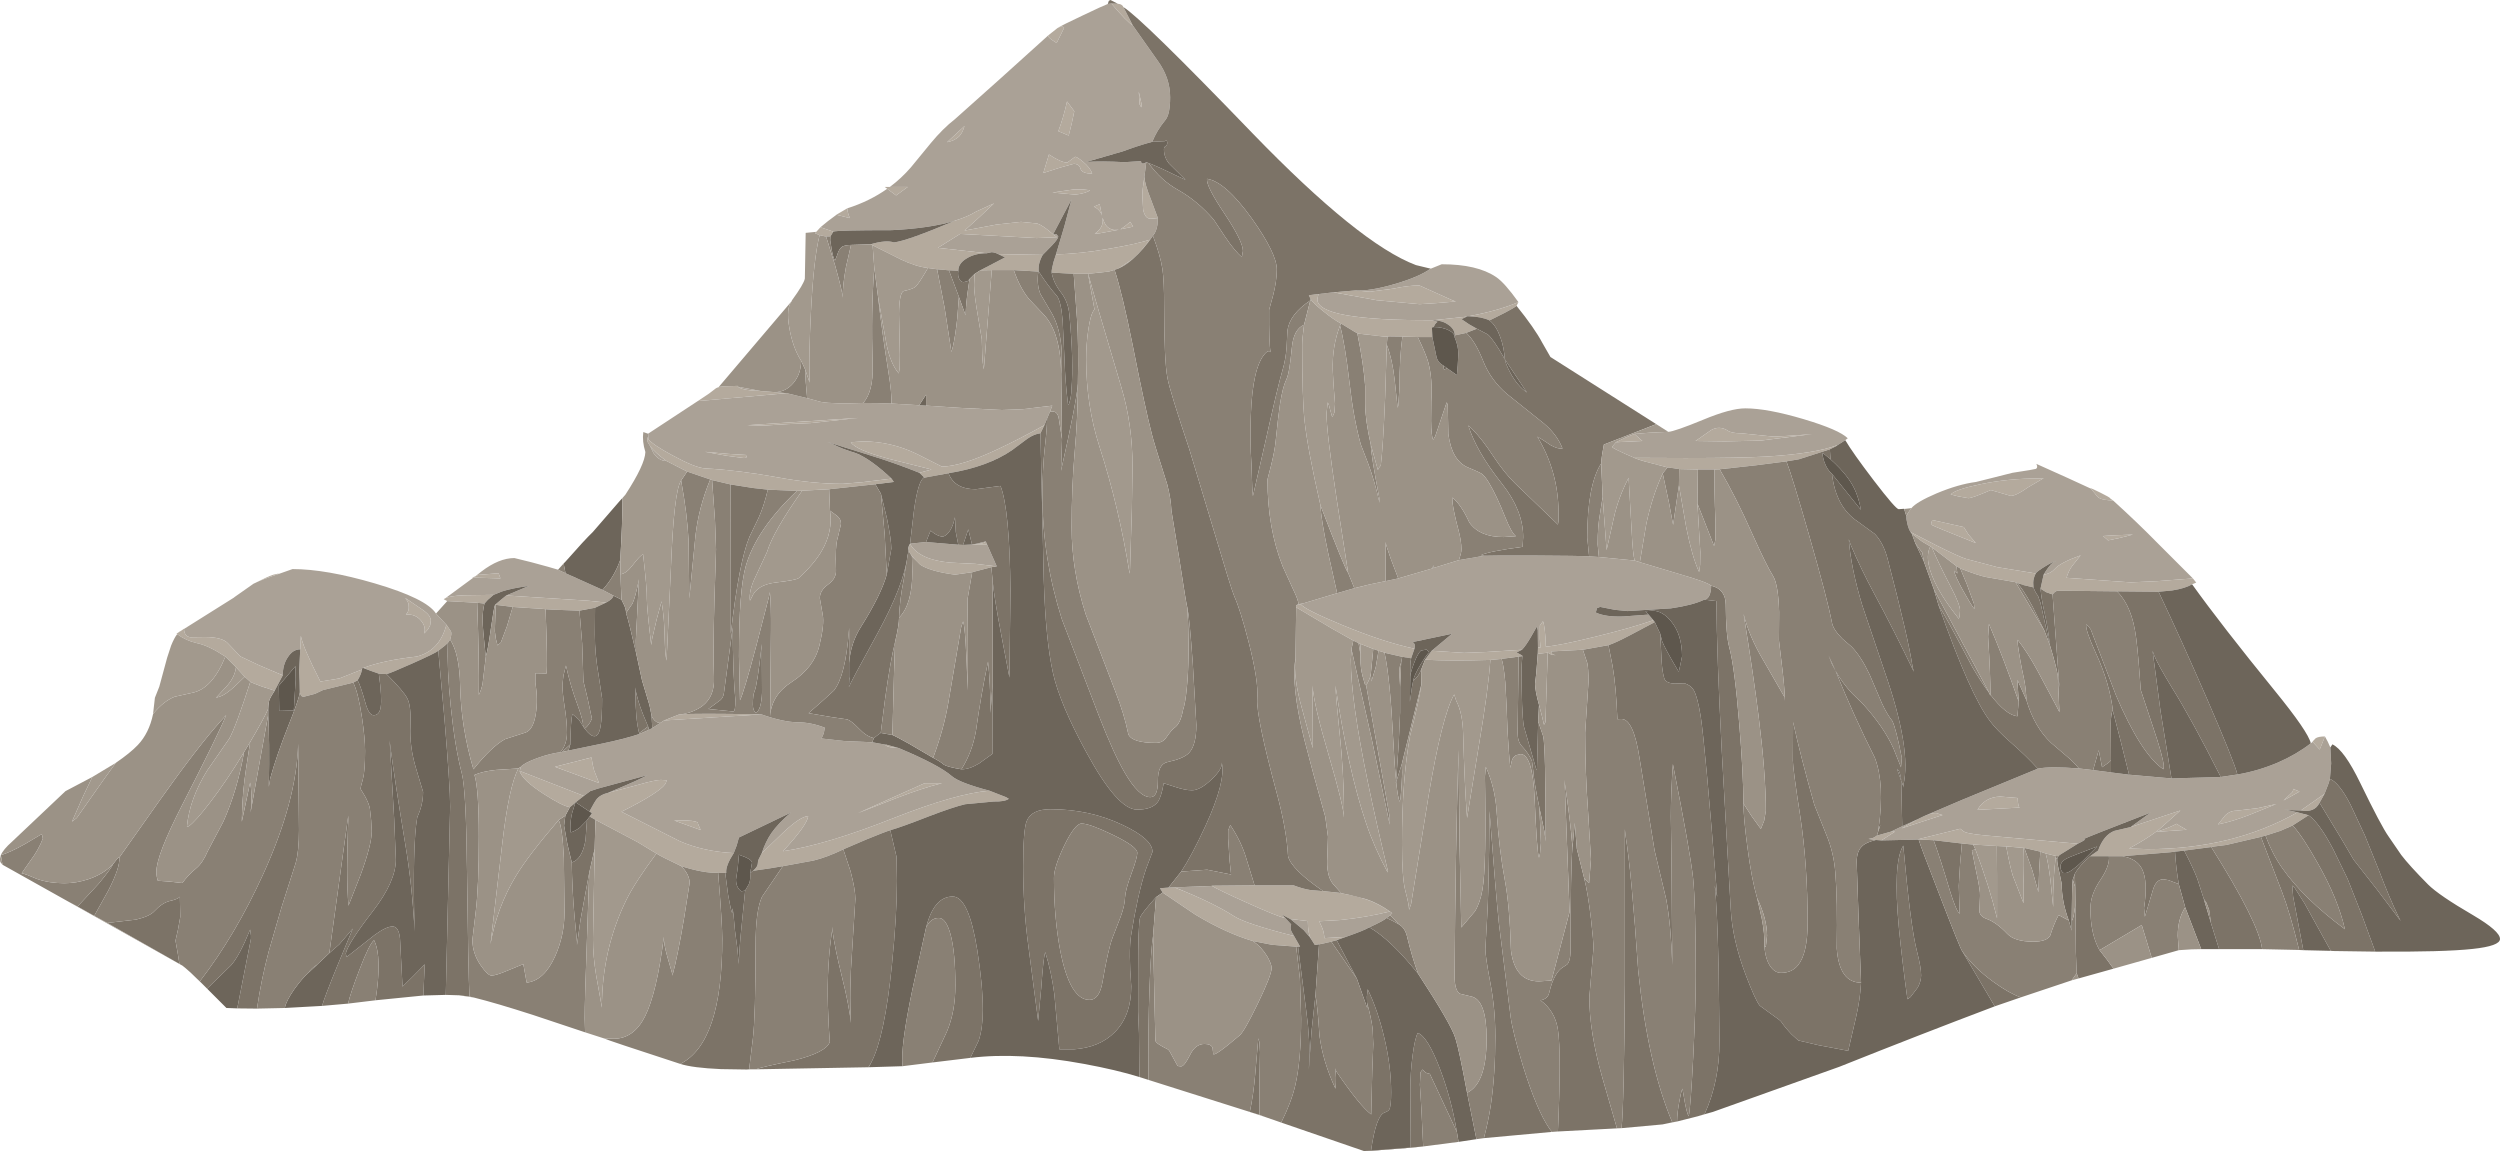<?xml version="1.0" encoding="UTF-8" standalone="no"?>
<svg xmlns:xlink="http://www.w3.org/1999/xlink" height="276.85px" width="601.2px" xmlns="http://www.w3.org/2000/svg">
  <g transform="matrix(1.0, 0.0, 0.0, 1.0, 0.0, 0.0)">
    <use height="276.85" transform="matrix(1.0, 0.0, 0.0, 1.0, 0.0, 0.0)" width="601.2" xlink:href="#shape0"/>
  </g>
  <defs>
    <g id="shape0" transform="matrix(1.0, 0.0, 0.0, 1.0, 0.0, 0.0)">
      <path d="M268.8 0.9 L269.35 1.0 Q269.95 1.2 270.15 1.7 L272.4 6.1 Q271.1 5.35 267.25 0.85 L268.8 0.9 M365.15 72.65 L364.7 73.55 Q364.1 74.05 362.0 75.15 L358.2 77.05 Q356.35 76.15 353.15 76.05 360.25 74.75 365.15 72.65 M502.8 117.5 L502.7 117.4 Q502.95 117.4 505.15 118.5 507.25 119.55 507.45 119.8 L507.45 119.85 508.15 120.35 Q505.85 120.3 504.9 119.8 504.35 119.55 503.85 118.75 L502.8 117.5 M527.35 139.1 L528.15 140.1 527.15 140.5 Q525.55 141.5 522.3 142.0 L519.1 142.3 509.1 142.2 495.05 142.05 Q494.45 142.05 494.0 142.5 L493.6 142.95 492.05 142.4 490.7 141.55 491.45 138.2 Q493.1 137.95 494.1 136.85 495.45 135.3 500.35 133.55 L498.35 136.05 Q497.45 137.25 496.95 138.95 L512.4 140.05 518.85 139.75 527.35 139.1 M556.15 178.4 L556.1 178.35 556.85 177.55 Q557.5 177.1 559.1 177.1 L557.85 180.25 556.15 178.4 M42.6 152.5 L42.45 152.4 43.6 151.65 44.25 151.2 44.25 151.25 Q44.3 153.0 45.75 153.25 L49.25 153.2 Q53.55 153.2 54.9 154.8 L57.8 157.85 62.35 160.0 68.0 162.4 66.05 166.1 62.85 165.05 Q60.55 164.2 60.2 163.95 L58.85 162.75 56.75 160.45 54.2 157.9 Q50.1 155.2 47.3 154.65 44.8 154.1 42.6 152.5 M61.65 140.05 Q64.25 138.7 65.75 138.2 L67.1 137.9 66.8 138.1 66.3 138.25 Q63.0 139.4 61.65 140.05 M107.55 144.55 L106.7 144.1 107.0 143.9 107.05 143.9 Q108.1 143.3 111.6 143.15 L118.7 143.05 117.3 144.25 116.5 145.15 114.75 144.95 107.55 144.55 M113.85 138.9 L113.5 138.9 114.3 138.6 115.0 138.25 119.9 137.85 120.35 139.1 113.85 138.9 M167.8 96.45 L170.5 94.65 172.2 93.35 173.2 93.0 173.9 92.9 177.45 92.8 177.45 93.0 Q178.2 93.6 180.3 93.85 L183.05 94.05 186.3 94.3 189.15 94.55 167.8 96.45 M196.3 55.75 L197.3 54.65 200.4 55.7 199.7 56.85 199.35 56.85 198.25 56.8 197.1 56.55 196.0 56.1 196.3 55.75 M201.15 51.65 L201.1 51.65 203.75 50.1 Q203.85 51.35 204.4 52.45 L201.15 51.65 M213.35 45.4 L212.75 44.95 214.0 44.95 218.3 44.95 215.5 47.0 213.35 45.4 M252.15 8.45 L254.3 6.75 254.95 6.45 Q255.65 6.25 255.9 6.7 L254.1 10.35 252.9 9.55 Q251.8 8.75 252.15 8.45 M258.35 26.75 L257.75 29.6 257.0 32.6 254.5 31.55 Q255.75 28.25 256.6 24.4 L258.35 26.75 M252.25 37.15 Q255.2 39.1 256.65 39.1 L258.55 37.7 Q259.0 37.7 260.45 38.9 262.2 40.35 262.65 41.75 260.2 41.75 259.85 40.6 259.55 39.4 258.2 39.4 L254.95 40.3 250.9 41.6 252.25 37.15 M260.4 45.55 L262.15 45.75 Q261.15 46.5 258.6 46.8 L253.1 46.3 258.25 45.55 260.4 45.55 M273.85 22.05 L274.5 24.9 Q274.75 26.55 274.05 25.1 L273.85 22.05 M315.2 71.95 L314.75 71.0 317.2 70.7 317.0 71.0 316.8 72.0 Q316.8 77.1 344.45 77.0 L345.7 77.4 Q345.05 77.8 344.8 78.65 L344.35 78.75 344.45 81.05 340.95 81.05 337.25 80.95 334.15 80.9 333.25 80.95 332.9 80.95 326.8 80.25 325.85 79.85 322.5 77.8 Q320.9 77.0 318.35 74.95 315.7 72.85 315.2 71.95 M320.7 70.3 L325.9 69.85 329.45 70.15 335.15 69.4 Q338.55 68.65 341.35 68.65 L349.25 72.2 350.1 72.5 345.35 72.9 341.4 73.15 331.1 72.2 320.7 70.3 M275.2 42.55 Q275.3 44.3 276.75 47.9 L278.45 52.45 276.7 52.6 Q275.35 52.6 274.9 50.4 L274.7 46.9 Q274.7 45.75 275.2 42.55 M318.2 214.3 L322.05 214.7 322.55 214.8 324.45 215.2 Q327.5 215.85 329.55 216.65 331.7 217.5 334.25 219.2 328.35 220.65 322.3 221.25 L317.25 221.55 317.95 223.1 Q318.4 224.15 318.5 225.6 L323.65 225.3 321.95 225.9 321.05 226.2 320.15 226.45 317.95 226.95 316.2 227.25 315.05 225.45 315.15 225.45 Q314.55 224.6 314.5 221.5 L310.3 221.0 308.2 219.9 309.1 220.8 Q307.1 220.35 299.9 217.1 293.3 214.15 291.45 213.05 L291.4 213.0 301.7 212.9 311.05 212.9 Q313.25 213.75 315.15 214.05 L318.2 214.3 M311.7 146.05 L311.7 145.55 312.8 145.3 Q313.8 146.6 322.75 150.3 332.65 154.4 340.15 156.0 L339.35 158.3 337.2 157.95 333.5 157.1 332.4 156.75 331.5 156.5 330.25 156.05 327.2 154.85 326.7 154.65 325.45 154.05 320.3 151.15 311.7 146.05 M265.0 51.85 Q264.55 50.4 263.05 49.7 L264.45 49.1 265.0 51.85 M267.9 55.3 L269.05 55.25 264.45 56.1 263.25 56.2 Q265.45 54.75 265.15 52.55 L265.15 52.35 Q265.6 53.85 266.2 54.45 266.8 55.1 267.9 55.3 M269.45 55.15 L270.65 54.3 271.8 53.35 272.5 54.5 269.45 55.15 M268.0 64.9 L266.65 65.3 261.7 65.85 261.65 65.85 258.2 65.85 252.9 65.55 Q252.85 64.85 253.35 63.0 L253.95 61.15 Q259.4 61.1 267.1 59.75 273.4 58.65 276.5 57.65 274.55 60.4 272.3 62.35 L269.0 64.55 268.0 64.9 M251.15 102.25 L250.2 104.2 Q248.7 104.35 247.0 105.55 L243.45 108.2 Q237.6 112.25 228.1 113.8 L222.1 114.9 222.2 114.75 221.1 113.7 224.0 112.9 213.8 110.35 Q205.75 108.2 204.6 106.35 L207.5 106.15 Q214.3 106.15 220.55 109.2 L226.5 112.2 Q231.1 112.2 240.1 107.95 244.9 105.7 251.15 102.25 M253.25 56.35 L254.2 57.05 249.3 57.25 230.9 56.25 225.55 59.6 237.3 60.9 Q234.45 60.9 232.45 62.15 230.45 63.35 230.45 65.1 L228.2 65.0 225.35 64.75 223.15 64.45 Q220.2 64.1 216.55 62.35 L209.85 59.0 209.35 58.75 Q213.1 57.65 214.95 58.3 218.15 57.95 229.7 53.05 232.65 52.15 234.7 50.9 L239.05 48.9 235.65 52.1 231.95 55.45 239.65 54.0 245.55 53.35 249.45 53.75 Q250.8 54.2 253.25 56.35 M240.05 61.1 L250.75 61.3 Q249.55 63.45 249.8 65.3 L249.7 65.3 243.8 64.95 239.3 64.95 238.5 64.95 235.75 65.0 241.7 61.9 240.05 61.1 M227.75 34.2 L231.95 30.3 Q231.5 31.9 230.65 32.8 229.65 33.8 227.75 34.2 M237.05 130.2 L237.4 131.0 234.3 131.0 233.65 131.0 235.3 130.8 Q236.7 130.7 237.05 130.2 M239.7 136.2 L238.4 136.4 233.8 137.6 229.65 138.2 Q223.7 137.4 221.3 135.8 219.7 134.3 218.95 133.2 L218.8 133.0 218.5 132.35 218.4 132.0 Q218.5 131.35 218.85 130.8 221.05 134.65 228.6 135.3 L234.65 135.6 239.7 136.2 M213.05 179.1 L213.05 179.05 216.15 179.9 214.1 179.7 Q212.65 179.3 213.05 179.1 M237.95 190.15 L241.8 191.65 242.6 192.1 Q241.65 192.8 239.0 192.75 L232.1 193.4 Q229.3 194.05 223.4 196.3 216.9 198.85 214.1 199.65 212.9 200.0 208.4 201.85 L202.8 204.25 Q198.9 206.15 195.6 206.95 L188.25 208.3 184.95 208.85 181.1 209.4 Q182.25 208.45 182.25 207.55 182.25 206.95 182.6 206.35 L183.2 205.15 188.35 200.2 Q192.45 196.35 194.35 196.25 194.2 198.3 188.3 204.7 198.55 203.2 214.85 196.75 229.95 190.8 237.95 190.15 M155.95 105.65 Q157.05 107.0 161.7 109.5 167.3 112.55 169.65 112.65 177.45 113.05 187.05 114.8 195.4 116.35 202.65 116.35 L207.4 115.95 214.4 115.1 214.95 115.9 210.5 116.45 199.4 117.65 192.9 118.0 191.65 118.05 184.65 117.75 181.05 117.35 175.7 116.5 171.25 115.45 170.8 115.3 165.25 113.4 160.25 110.85 Q157.45 108.8 156.35 107.3 L155.75 106.3 155.6 105.1 155.95 105.65 M183.65 102.35 L179.7 102.25 206.4 100.5 194.9 101.75 189.3 102.0 183.65 102.35 M174.7 109.6 L169.55 108.65 175.2 109.15 179.35 109.4 Q179.9 110.15 178.9 110.15 L174.7 109.6 M159.7 173.25 L163.35 171.8 163.55 171.8 163.65 171.8 Q166.95 171.5 183.1 171.8 L159.7 173.25 M215.5 191.95 L206.3 195.55 222.35 188.35 226.5 188.35 Q222.0 189.45 215.5 191.95 M344.3 156.5 L352.1 157.0 357.3 156.8 366.0 156.25 364.7 156.9 Q366.4 157.75 366.1 157.8 L365.2 157.9 361.1 158.45 358.4 158.7 Q349.05 159.0 342.7 158.65 L344.3 156.5 M369.85 155.75 L370.55 155.65 Q370.4 155.6 370.3 153.65 L370.3 150.45 371.05 149.4 Q371.6 150.75 371.75 155.5 375.0 155.25 383.5 153.15 392.15 151.05 397.6 149.15 L397.95 149.6 Q396.1 150.55 392.0 152.75 388.5 154.6 386.8 155.15 L380.65 156.25 373.0 156.65 373.15 157.1 Q373.5 157.55 374.35 157.55 L373.2 157.5 372.2 156.95 369.8 157.25 369.85 155.75 M72.2 156.15 L72.35 152.9 Q72.75 155.45 77.05 163.9 L81.6 163.15 87.05 161.0 Q86.85 162.2 86.0 163.6 L84.95 164.15 77.65 165.95 75.75 166.85 73.05 167.55 Q72.45 167.55 72.3 167.05 L72.1 166.5 72.05 163.9 71.95 161.25 72.2 156.15 M89.1 161.3 L87.4 160.6 Q92.45 158.75 100.15 157.9 105.7 156.55 107.35 150.25 L107.35 150.2 108.45 151.85 Q108.7 152.4 108.25 153.8 L107.7 154.6 107.0 155.25 105.4 156.5 Q104.65 157.1 99.15 159.55 93.65 162.0 92.95 162.1 L91.1 162.0 89.1 161.3 M121.75 143.2 L141.35 144.45 145.75 144.9 143.1 146.15 139.35 146.85 132.6 146.6 131.2 146.5 130.25 146.4 127.0 146.2 123.3 145.95 119.2 145.45 119.05 145.45 Q119.3 145.2 120.45 144.25 L121.75 143.2 M98.0 144.6 L97.45 143.8 102.0 146.9 Q103.6 148.1 103.6 149.25 L103.45 150.35 102.95 151.3 102.0 152.35 Q102.5 150.7 101.2 149.2 99.85 147.6 97.6 147.8 98.3 147.1 98.3 146.1 L98.25 145.25 98.0 144.6 M137.05 194.1 Q135.35 193.9 130.7 190.9 125.6 187.6 124.95 185.4 L125.0 185.4 140.4 191.4 138.6 192.8 138.45 192.95 138.35 192.9 138.35 193.05 137.05 194.1 M144.05 188.3 L133.45 184.4 142.25 182.15 Q142.5 184.05 142.85 185.2 L144.05 188.3 M146.25 190.65 L153.4 188.75 Q157.55 187.55 158.95 187.55 L160.35 187.65 160.05 188.45 Q158.65 190.6 149.45 195.2 L163.5 202.3 Q169.3 204.8 176.45 205.15 174.45 208.25 174.65 209.9 L174.4 209.9 172.7 209.9 Q169.2 210.0 163.85 208.3 158.7 205.85 157.85 205.25 L153.4 202.55 143.2 197.15 141.8 196.35 142.35 195.55 141.75 195.15 Q143.0 192.8 143.55 192.1 144.4 191.1 146.25 190.65 M282.45 213.4 Q291.6 217.0 296.8 220.35 299.6 222.15 311.2 225.1 L312.65 227.65 312.15 227.65 311.7 227.65 305.85 227.2 301.3 226.3 Q294.85 224.4 287.45 219.95 L279.6 214.65 278.95 213.6 281.0 213.45 282.45 213.4 M168.5 199.6 L162.1 197.3 165.15 197.3 Q168.05 197.45 167.85 198.1 L168.5 199.6 M491.45 115.0 L487.7 117.2 Q484.8 119.25 483.55 119.25 L478.75 117.85 Q474.25 119.8 473.35 119.8 L470.85 119.35 469.1 118.9 Q470.25 117.7 476.25 116.45 483.0 115.05 490.25 115.05 L491.45 115.0 M489.55 137.9 Q488.95 139.1 488.95 140.15 L489.0 141.25 486.65 140.7 484.85 140.1 484.75 140.05 484.7 140.05 484.7 140.0 477.8 138.8 Q476.0 138.5 471.4 136.7 L470.5 136.15 464.55 131.6 464.2 131.4 462.25 130.25 459.75 128.35 459.45 127.95 465.55 131.1 Q471.25 133.95 472.8 134.4 L480.35 136.4 489.55 137.9 M512.95 128.55 L509.8 129.35 506.95 129.95 505.75 128.9 508.0 128.75 512.95 128.55 M552.0 189.95 L553.0 190.35 549.15 192.5 551.3 190.45 551.55 189.7 552.0 189.95 M557.8 193.05 Q556.6 195.5 553.3 194.9 L559.0 190.9 557.8 193.05 M552.5 195.35 L555.15 196.05 551.35 198.5 548.4 199.8 544.8 200.95 543.7 201.25 535.35 203.2 532.55 203.55 531.75 203.7 525.25 204.55 523.6 204.75 523.05 204.8 521.9 204.95 510.4 205.9 507.15 205.9 502.65 205.9 504.55 204.55 Q505.9 200.75 508.5 199.8 L512.35 198.9 524.35 194.9 519.35 199.35 518.5 200.05 518.45 200.05 Q515.95 201.9 512.0 204.05 L516.45 204.2 Q536.9 204.2 552.5 195.35 M547.4 193.35 L540.85 196.0 Q536.7 197.6 533.4 198.25 L535.1 196.1 Q536.25 194.95 537.85 194.95 L542.9 194.35 547.4 193.35 M355.15 79.05 L352.6 80.05 349.85 80.65 Q349.85 79.15 348.3 78.1 346.85 77.05 344.75 77.0 L352.7 76.15 351.45 76.75 353.3 78.0 355.15 79.05 M388.6 106.35 L388.55 106.35 Q388.9 106.15 390.85 105.25 L393.05 104.35 394.95 106.05 388.6 106.35 M393.05 110.1 L405.35 110.15 Q418.3 110.15 424.65 109.8 436.55 109.1 441.95 107.0 L441.55 107.3 440.05 108.05 432.6 110.45 429.6 110.95 422.2 111.9 413.55 112.85 412.3 112.9 408.3 112.9 403.8 112.8 401.0 112.4 395.45 110.95 395.5 110.95 394.15 110.55 392.95 110.1 393.05 110.1 M464.65 125.05 L472.25 126.75 473.35 128.5 475.15 130.6 Q465.35 126.7 464.35 126.15 L464.65 125.05 M451.35 200.95 L452.4 200.65 454.7 200.0 455.7 200.0 452.45 202.1 451.1 202.0 449.35 201.75 449.85 201.65 Q450.5 201.6 451.35 200.95 M431.05 104.75 L435.75 104.4 423.45 105.95 414.8 106.15 407.75 106.05 411.45 103.45 Q413.45 102.3 415.4 103.5 416.3 104.2 418.75 104.2 L422.65 104.6 426.55 105.0 431.05 104.75 M462.95 196.15 Q465.4 195.15 466.25 195.75 L467.15 196.0 457.3 199.2 461.25 196.95 461.4 196.9 461.55 196.8 461.9 196.65 462.0 196.6 462.2 196.5 Q462.55 196.3 462.95 196.15 M475.55 194.75 Q477.2 191.75 480.95 191.55 L485.2 191.9 Q485.3 194.2 485.75 194.2 L475.55 194.75 M482.45 203.55 L480.2 203.45 474.5 203.1 471.8 202.85 465.05 202.05 465.0 202.05 461.15 201.85 471.4 199.3 472.05 199.8 Q472.55 200.45 477.35 200.9 L499.65 202.9 497.25 204.4 Q495.2 205.6 495.0 205.9 L494.45 205.85 491.95 205.25 490.65 204.8 486.8 203.9 486.6 203.9 482.45 203.55 M523.45 198.1 L524.15 198.6 525.85 199.55 518.5 200.05 Q521.25 199.25 523.45 198.1" fill="#b4aa9d" fill-rule="evenodd" stroke="none"/>
      <path d="M344.1 64.6 L346.7 63.55 Q355.25 63.55 359.75 66.6 361.8 67.95 365.15 72.65 360.25 74.75 353.15 76.05 L353.1 76.05 352.7 76.05 352.7 76.15 344.75 77.0 344.7 77.0 344.55 77.0 344.45 77.0 Q316.8 77.1 316.8 72.0 L317.0 71.0 317.2 70.7 320.7 70.3 331.1 72.2 341.4 73.15 345.35 72.9 350.1 72.5 349.25 72.2 341.35 68.65 Q338.55 68.65 335.15 69.4 L329.45 70.15 325.9 69.85 Q329.45 70.05 335.45 68.3 341.25 66.6 344.05 64.6 L344.1 64.6 M401.2 103.85 Q402.75 103.75 409.55 100.95 416.15 98.2 419.7 98.2 425.0 98.2 433.75 100.8 442.3 103.35 444.35 105.4 L443.75 105.85 442.05 106.95 441.95 107.0 Q436.55 109.1 424.65 109.8 418.3 110.15 405.35 110.15 L393.05 110.1 390.85 109.15 Q388.25 108.0 387.65 107.5 L388.6 106.35 394.95 106.05 393.05 104.35 396.85 104.05 401.2 103.85 M459.65 122.2 Q460.9 120.7 465.7 118.65 470.95 116.45 475.2 115.9 L479.4 114.85 483.95 113.7 488.05 113.05 489.6 112.75 Q490.15 112.45 489.7 111.55 498.2 115.35 502.8 117.5 L503.85 118.75 Q504.35 119.55 504.9 119.8 505.85 120.3 508.15 120.35 513.9 125.55 519.1 130.85 L527.35 139.1 518.85 139.75 512.4 140.05 496.95 138.95 Q497.45 137.25 498.35 136.05 L500.35 133.55 Q495.45 135.3 494.1 136.85 493.1 137.95 491.45 138.2 492.6 136.2 493.75 135.2 L494.55 134.85 Q493.85 134.95 491.9 136.15 489.9 137.35 489.55 137.9 L480.35 136.4 472.8 134.4 Q471.25 133.95 465.55 131.1 L459.45 127.95 Q459.0 127.25 458.7 126.05 458.4 124.85 458.45 124.15 L458.8 123.4 459.65 122.2 M555.7 178.75 L556.15 178.4 557.85 180.25 559.1 177.1 559.8 178.4 560.4 179.75 560.6 183.6 560.3 187.3 559.95 188.45 559.0 190.9 553.3 194.9 550.6 194.8 549.3 194.65 552.5 195.35 Q536.9 204.2 516.45 204.2 L512.0 204.05 Q515.95 201.9 518.45 200.05 L518.5 200.05 519.35 199.35 524.35 194.9 512.35 198.9 517.2 195.4 Q501.95 201.3 501.0 201.8 502.15 201.7 499.65 202.9 L477.35 200.9 Q472.55 200.45 472.05 199.8 L471.4 199.3 461.15 201.85 465.0 202.05 461.4 201.9 452.45 202.1 455.7 200.0 454.7 200.0 457.45 198.7 461.4 196.9 461.25 196.95 457.3 199.2 467.15 196.0 466.25 195.75 Q465.4 195.15 462.95 196.15 L471.85 192.35 490.05 184.85 Q492.9 184.25 499.95 184.8 L503.35 185.2 507.65 185.75 512.0 186.3 522.2 187.2 534.05 186.85 538.05 186.25 Q543.05 185.4 547.85 183.35 552.3 181.4 555.7 178.75 M42.45 152.4 L43.15 151.9 43.6 151.65 42.45 152.4 M44.25 151.25 L56.35 143.65 56.3 143.65 61.0 140.35 61.35 140.2 61.65 140.05 Q63.0 139.4 66.3 138.25 L66.8 138.1 70.35 136.85 Q78.4 136.85 90.15 140.3 102.55 143.95 104.85 147.55 L107.35 150.25 Q105.7 156.55 100.15 157.9 92.45 158.75 87.4 160.6 L89.1 161.3 87.15 160.55 87.05 161.0 81.6 163.15 77.05 163.9 Q72.75 155.45 72.35 152.9 L72.2 156.15 Q70.45 156.15 69.25 158.0 68.0 159.8 68.0 162.4 L62.35 160.0 57.8 157.85 54.9 154.8 Q53.55 153.2 49.25 153.2 L45.75 153.25 Q44.3 153.0 44.25 151.25 M107.05 143.9 L113.85 138.9 120.35 139.1 119.9 137.85 115.0 138.25 114.3 138.6 115.75 137.45 Q120.0 134.2 123.7 134.2 L127.75 135.2 131.8 136.3 134.2 137.0 136.0 137.85 144.9 141.85 147.55 143.25 147.25 143.8 Q146.8 144.35 145.75 144.9 L141.35 144.45 121.75 143.2 127.2 140.9 Q123.05 141.45 120.65 142.25 L118.7 143.05 111.6 143.15 Q108.1 143.3 107.05 143.9 M155.85 104.3 L167.8 96.45 189.15 94.55 194.1 95.75 197.4 96.65 Q200.5 97.2 207.6 96.9 211.15 96.9 214.35 97.05 L221.05 97.45 222.7 97.55 231.1 98.1 240.95 98.6 246.0 98.4 253.05 97.55 252.5 99.0 251.8 100.65 251.15 102.25 Q244.9 105.7 240.1 107.95 231.1 112.2 226.5 112.2 L220.55 109.2 Q214.3 106.15 207.5 106.15 L204.6 106.35 Q205.75 108.2 213.8 110.35 L224.0 112.9 221.1 113.7 Q215.1 111.3 209.55 109.6 L198.9 106.25 200.15 106.75 Q202.4 107.95 205.9 109.0 209.45 110.45 214.4 115.1 L207.4 115.95 202.65 116.35 Q195.4 116.35 187.05 114.8 177.45 113.05 169.65 112.65 167.3 112.55 161.7 109.5 157.05 107.0 155.95 105.65 L155.85 104.3 M172.2 93.35 L172.85 93.05 173.2 93.0 172.2 93.35 M197.3 54.65 Q199.05 53.15 201.15 51.65 L204.4 52.45 Q203.85 51.35 203.75 50.1 209.1 48.4 213.35 45.4 L215.5 47.0 218.3 44.95 214.0 44.95 Q216.75 42.9 219.05 40.25 L223.85 34.4 Q226.75 30.9 229.65 28.65 L240.4 19.05 252.15 8.45 Q251.8 8.75 252.9 9.55 L254.1 10.35 255.9 6.7 Q255.65 6.25 254.95 6.45 L254.3 6.75 Q255.3 6.1 260.3 3.75 265.1 1.45 266.4 0.95 L267.25 0.85 Q271.1 5.35 272.4 6.1 L278.5 14.75 Q281.4 18.8 281.4 23.4 281.4 27.4 280.3 28.8 278.15 31.4 277.1 34.1 274.1 34.9 270.0 36.4 L261.2 38.95 Q264.75 38.7 270.45 39.0 L274.4 38.75 Q274.4 39.75 275.65 39.05 L275.2 42.55 Q274.7 45.75 274.7 46.9 L274.9 50.4 Q275.35 52.6 276.7 52.6 L278.45 52.45 278.35 54.0 Q278.1 55.7 277.25 56.7 275.0 60.0 272.45 62.25 270.6 63.9 269.0 64.55 L272.3 62.35 Q274.55 60.4 276.5 57.65 273.4 58.65 267.1 59.75 259.4 61.1 253.95 61.15 L255.95 54.45 257.7 47.9 253.25 56.35 254.1 56.35 254.5 56.9 Q254.35 57.6 252.95 59.05 L250.75 61.3 240.05 61.1 Q239.15 60.65 238.45 60.65 L237.3 60.9 225.55 59.6 230.9 56.25 249.3 57.25 254.2 57.05 253.25 56.35 Q250.8 54.2 249.45 53.75 L245.55 53.35 239.65 54.0 231.95 55.45 235.65 52.1 239.05 48.9 234.7 50.9 Q232.65 52.15 229.7 53.05 223.8 54.9 214.4 55.35 201.35 55.35 200.4 55.7 L197.3 54.65 M273.85 22.05 L274.05 25.1 Q274.75 26.55 274.5 24.9 L273.85 22.05 M260.4 45.55 L258.25 45.55 253.1 46.3 258.6 46.8 Q261.15 46.5 262.15 45.75 L260.4 45.55 M252.25 37.15 L250.9 41.6 254.95 40.3 258.2 39.4 Q259.55 39.4 259.85 40.6 260.2 41.75 262.65 41.75 262.2 40.35 260.45 38.9 259.0 37.7 258.55 37.7 L256.65 39.1 Q255.2 39.1 252.25 37.15 M258.35 26.75 L256.6 24.4 Q255.75 28.25 254.5 31.55 L257.0 32.6 257.75 29.6 258.35 26.75 M269.45 55.15 L272.5 54.5 271.8 53.35 270.65 54.3 269.45 55.15 M267.9 55.3 Q266.8 55.1 266.2 54.45 265.6 53.85 265.15 52.35 L265.15 52.55 Q265.45 54.75 263.25 56.2 L264.45 56.1 269.05 55.25 267.9 55.3 M265.0 51.85 L264.45 49.1 263.05 49.7 Q264.55 50.4 265.0 51.85 M326.4 80.1 L325.85 79.85 326.8 80.25 326.4 80.1 M325.7 141.45 L329.35 140.55 333.2 139.75 336.25 139.1 344.45 136.7 344.7 136.6 350.85 134.7 356.95 133.65 Q359.25 133.55 369.35 133.6 380.05 133.65 382.15 133.8 L384.5 133.95 393.1 134.8 394.35 135.2 403.85 138.05 Q410.6 140.0 411.5 140.85 411.5 142.25 411.05 143.25 410.55 144.2 409.85 144.2 407.05 145.55 401.8 146.3 L391.4 146.95 388.35 146.65 384.8 145.95 384.05 146.25 383.75 147.3 Q386.05 148.4 390.35 148.25 L396.45 147.8 397.6 149.15 Q392.15 151.05 383.5 153.15 375.0 155.25 371.75 155.5 371.6 150.75 371.05 149.4 L370.3 150.45 370.3 153.65 Q370.4 155.6 370.55 155.65 L369.85 155.75 369.8 151.55 369.6 150.65 368.2 153.1 Q366.9 155.35 366.0 156.25 L357.3 156.8 352.1 157.0 344.3 156.5 349.2 152.4 339.7 154.4 Q340.5 154.9 340.15 156.0 332.65 154.4 322.75 150.3 313.8 146.6 312.8 145.3 L313.4 145.1 321.55 142.65 325.7 141.45 M227.75 34.2 Q229.65 33.8 230.65 32.8 231.5 31.9 231.95 30.3 L227.75 34.2 M198.25 56.8 L199.35 56.85 198.65 56.85 198.25 56.8 M183.05 94.05 L180.3 93.85 Q178.2 93.6 177.45 93.0 L183.05 94.05 M218.85 130.75 L222.7 130.35 230.45 131.0 231.6 131.05 233.75 130.95 234.85 130.75 237.05 130.2 Q236.7 130.7 235.3 130.8 L233.65 131.0 234.3 131.0 237.4 131.0 239.7 136.2 234.65 135.6 228.6 135.3 Q221.05 134.65 218.85 130.8 218.5 131.35 218.4 132.0 218.45 131.3 218.85 130.75 M209.75 178.5 L213.05 179.1 Q212.65 179.3 214.1 179.7 L216.15 179.9 Q225.8 183.95 228.9 186.65 230.75 188.25 237.95 190.15 229.95 190.8 214.85 196.75 198.55 203.2 188.3 204.7 194.2 198.3 194.35 196.25 192.45 196.35 188.35 200.2 L183.2 205.15 Q184.05 202.5 185.5 200.35 187.15 198.0 190.2 195.4 L177.7 201.4 177.15 203.35 176.45 205.15 Q169.3 204.8 163.5 202.3 L149.45 195.2 Q158.65 190.6 160.05 188.45 L160.35 187.65 158.95 187.55 Q157.55 187.55 153.4 188.75 L146.25 190.65 Q154.25 187.3 155.7 186.4 L143.75 189.65 141.95 190.25 140.4 191.4 125.0 185.4 125.25 184.4 Q126.0 183.5 129.1 182.35 132.25 181.2 134.75 180.9 L135.1 180.85 136.7 180.5 144.9 178.8 Q150.4 177.65 153.8 176.5 L156.05 175.5 156.85 175.1 158.8 173.85 159.7 173.25 183.1 171.8 Q188.35 173.65 191.8 173.7 195.0 173.7 198.35 175.0 L198.1 176.35 197.55 177.6 203.0 178.2 209.75 178.5 M156.35 107.3 Q157.45 108.8 160.25 110.85 158.45 110.85 157.15 108.95 L156.35 107.3 M221.3 135.8 L219.3 133.8 218.95 133.2 Q219.7 134.3 221.3 135.8 M183.65 102.35 L189.3 102.0 194.9 101.75 206.4 100.5 179.7 102.25 183.65 102.35 M174.7 109.6 L178.9 110.15 Q179.9 110.15 179.35 109.4 L175.2 109.15 169.55 108.65 174.7 109.6 M215.5 191.95 Q222.0 189.45 226.5 188.35 L222.35 188.35 206.3 195.55 215.5 191.95 M332.4 156.75 L333.5 157.1 332.95 156.95 332.4 156.75 M98.0 144.6 L98.25 145.25 98.3 146.1 Q98.3 147.1 97.6 147.8 99.85 147.6 101.2 149.2 102.5 150.7 102.0 152.35 L102.95 151.3 103.45 150.35 103.6 149.25 Q103.6 148.1 102.0 146.9 L97.45 143.8 98.0 144.6 M144.05 188.3 L142.85 185.2 Q142.5 184.05 142.25 182.15 L133.45 184.4 144.05 188.3 M291.45 213.05 Q293.3 214.15 299.9 217.1 307.1 220.35 309.1 220.8 L310.5 222.3 310.35 222.95 Q310.35 223.6 310.65 224.15 L311.2 225.1 Q299.6 222.15 296.8 220.35 291.6 217.0 282.45 213.4 L291.45 213.05 M310.3 221.0 L314.5 221.5 Q314.55 224.6 315.15 225.45 L315.05 225.45 313.5 223.65 310.3 221.0 M316.2 227.25 L317.95 226.95 317.2 227.1 316.2 227.25 M321.05 226.2 L321.95 225.9 321.45 226.1 321.05 226.2 M323.65 225.3 L318.5 225.6 Q318.4 224.15 317.95 223.1 L317.25 221.55 322.3 221.25 Q328.35 220.65 334.25 219.2 331.7 217.5 329.55 216.65 327.5 215.85 324.45 215.2 L328.6 216.25 Q331.55 217.25 334.25 219.2 L334.8 219.6 334.3 220.1 333.45 220.75 Q332.9 221.35 329.3 223.0 328.1 223.75 323.65 225.3 M168.5 199.6 L167.85 198.1 Q168.05 197.45 165.15 197.3 L162.1 197.3 168.5 199.6 M491.45 115.0 L490.25 115.05 Q483.0 115.05 476.25 116.45 470.25 117.7 469.1 118.9 L470.85 119.35 473.35 119.8 Q474.25 119.8 478.75 117.85 L483.55 119.25 Q484.8 119.25 487.7 117.2 L491.45 115.0 M512.95 128.55 L508.0 128.75 505.75 128.9 506.95 129.95 509.8 129.35 512.95 128.55 M552.0 189.95 L551.55 189.7 551.3 190.45 549.15 192.5 553.0 190.35 552.0 189.95 M547.4 193.35 L542.9 194.35 537.85 194.95 Q536.25 194.95 535.1 196.1 L533.4 198.25 Q536.7 197.6 540.85 196.0 L547.4 193.35 M334.15 80.9 L333.65 80.95 333.25 80.95 334.15 80.9 M395.45 110.95 L394.15 110.55 395.5 110.95 395.45 110.95 M464.65 125.05 L464.35 126.15 Q465.35 126.7 475.15 130.6 L473.35 128.5 472.25 126.75 464.65 125.05 M431.05 104.75 L426.55 105.0 422.65 104.6 418.75 104.2 Q416.3 104.2 415.4 103.5 413.45 102.3 411.45 103.45 L407.75 106.05 414.8 106.15 423.45 105.95 435.75 104.4 431.05 104.75 M475.55 194.75 L485.75 194.2 Q485.3 194.2 485.2 191.9 L480.95 191.55 Q477.2 191.75 475.55 194.75 M523.45 198.1 Q521.25 199.25 518.5 200.05 L525.85 199.55 524.15 198.6 523.45 198.1" fill="#aaa196" fill-rule="evenodd" stroke="none"/>
      <path d="M270.15 1.7 Q274.5 4.35 301.25 32.1 326.95 58.65 340.5 63.75 L343.6 64.5 344.05 64.6 Q341.25 66.6 335.45 68.3 329.45 70.05 325.9 69.85 L320.7 70.3 317.2 70.7 314.75 71.0 315.2 71.95 315.1 72.25 Q310.1 75.6 309.6 79.5 L309.4 83.5 Q309.2 86.35 308.45 88.9 307.3 92.75 304.35 106.0 L301.3 119.3 301.15 117.45 300.95 111.6 Q300.55 105.85 300.8 99.95 301.2 88.3 304.25 85.0 304.95 84.25 305.4 84.5 L305.55 84.7 Q305.15 82.6 305.2 74.5 L306.15 71.05 Q307.05 67.6 307.05 64.8 307.05 61.0 301.05 52.55 294.65 43.65 290.25 43.0 290.05 44.8 294.45 51.35 298.9 58.05 298.9 60.35 L298.65 61.8 Q297.05 60.55 294.55 56.85 L291.9 52.85 Q288.05 48.35 283.35 45.7 279.2 43.4 276.2 39.2 279.1 40.35 282.4 42.0 L285.1 43.25 281.15 39.35 Q279.9 37.8 279.9 35.9 279.9 35.4 280.3 35.15 280.7 34.9 280.7 34.4 280.7 33.8 280.4 33.8 L280.1 33.95 277.1 34.1 Q278.15 31.4 280.3 28.8 281.4 27.4 281.4 23.4 281.4 18.8 278.5 14.75 L272.4 6.1 270.15 1.7 M364.7 73.55 Q369.05 78.95 370.9 82.45 L372.85 85.85 398.3 102.0 385.7 106.9 Q385.15 109.65 385.05 111.45 381.7 116.7 381.7 129.3 L382.15 133.8 Q380.05 133.65 369.35 133.6 359.25 133.55 356.95 133.65 L356.15 133.5 Q358.0 132.6 366.15 131.5 L366.3 129.2 Q366.3 122.8 361.25 116.4 354.95 108.45 353.1 102.3 L354.15 103.3 Q356.5 105.7 359.2 109.85 361.8 113.75 364.3 116.2 L374.65 126.15 374.8 125.2 374.8 122.9 Q374.65 113.2 369.7 105.0 L370.95 105.75 372.9 107.05 Q374.7 108.05 375.75 107.85 374.45 104.5 371.3 101.85 L362.35 94.7 Q358.45 91.35 356.65 86.75 354.75 82.0 352.6 80.05 L355.15 79.05 357.75 80.4 Q359.15 81.55 361.85 86.35 362.1 87.55 363.15 89.55 364.8 92.7 367.2 94.4 L361.85 86.35 Q361.75 83.7 360.8 81.1 359.8 78.3 358.2 77.05 L362.0 75.15 Q364.1 74.05 364.7 73.55 M571.2 228.85 L561.05 228.7 560.5 228.65 554.2 217.25 551.85 213.55 551.25 212.95 551.45 215.6 553.9 228.5 552.9 228.45 Q550.7 219.5 548.8 214.55 L543.7 201.25 544.8 200.95 Q546.5 205.5 548.9 208.85 553.95 216.05 563.9 223.45 562.25 216.15 557.35 207.55 553.8 201.2 551.35 198.5 L555.15 196.05 Q557.6 197.65 561.05 204.15 L564.55 211.35 568.0 220.1 571.2 228.85 M544.0 228.25 L533.65 228.25 531.7 222.0 531.25 218.8 530.6 217.1 529.95 216.1 528.4 211.3 Q527.5 208.9 525.25 204.55 L531.75 203.7 Q543.25 221.95 544.0 228.25 M508.25 232.95 L499.85 235.3 499.4 234.05 499.2 228.95 499.1 217.4 499.05 213.3 498.95 210.15 Q500.0 208.2 502.65 205.9 L507.15 205.9 Q507.4 208.2 505.1 211.6 502.7 215.15 502.7 218.45 502.7 224.65 504.9 228.5 L506.7 230.8 508.25 232.95 M485.95 239.85 L479.7 242.0 471.85 228.7 Q474.65 232.7 479.35 236.1 483.05 238.8 485.95 239.85 M408.25 268.45 L403.3 269.7 Q403.35 267.45 403.85 264.85 404.25 262.55 404.6 261.8 L404.7 262.4 405.15 265.0 Q405.65 267.7 406.1 268.45 406.55 266.6 407.2 254.0 407.8 241.7 407.8 234.9 407.8 217.35 407.15 211.1 406.45 204.8 402.3 183.75 401.8 190.75 401.8 196.45 L401.95 206.3 402.15 232.05 Q401.85 222.5 400.7 216.3 L397.9 204.55 394.3 182.45 Q392.85 172.9 389.9 172.9 L388.95 172.95 Q388.65 165.2 387.8 160.2 L386.8 155.15 Q388.5 154.6 392.0 152.75 396.1 150.55 397.95 149.6 L399.25 152.4 399.6 159.2 Q399.8 161.9 400.25 163.2 400.65 164.3 402.75 164.4 L405.05 164.3 Q406.65 164.8 407.35 166.05 408.25 167.7 409.0 172.35 410.1 179.65 412.95 215.65 L412.35 213.0 Q412.95 217.7 413.3 232.95 L413.5 250.45 Q413.5 260.1 409.9 267.95 L408.25 268.45 M401.0 270.15 L399.8 270.4 389.95 271.3 Q390.55 265.95 390.75 236.65 L390.75 199.4 390.9 200.9 Q392.35 209.65 393.95 233.35 396.25 255.95 402.15 269.9 L401.0 270.15 M388.85 271.35 L374.65 272.1 Q375.5 253.1 374.65 247.6 373.95 243.1 370.45 240.55 372.2 240.25 372.55 238.75 373.2 235.9 374.3 234.2 374.95 233.2 375.7 232.7 L376.85 231.95 Q377.6 231.2 377.7 228.8 377.7 208.4 378.15 203.85 L378.7 197.9 379.2 204.15 380.95 211.15 Q381.85 214.65 382.6 221.0 383.2 226.25 383.2 228.0 L382.2 239.85 Q382.2 248.1 385.3 259.05 L388.85 271.35 M373.2 272.2 L356.85 273.7 Q357.95 269.5 358.5 265.85 359.6 258.45 359.6 249.25 359.6 242.65 358.4 236.35 357.2 230.0 357.2 228.25 L357.6 221.2 Q358.05 214.55 358.2 195.05 359.7 214.8 360.45 222.0 L363.25 244.35 Q363.7 247.95 366.25 256.35 369.5 266.85 372.6 271.4 L373.2 272.2 M328.0 276.8 L308.1 269.95 Q310.55 265.05 311.5 260.95 312.9 254.9 312.9 244.95 L312.6 235.25 311.7 227.65 312.15 227.65 314.15 243.25 Q315.1 250.2 314.8 255.85 L314.75 257.2 315.4 247.95 316.35 239.25 Q316.9 242.5 317.3 249.0 318.1 255.25 321.15 261.8 321.45 258.9 321.05 256.9 L321.35 257.65 Q327.0 265.95 329.75 268.0 L330.0 257.7 330.25 251.1 330.1 247.5 Q329.8 244.95 328.75 241.15 L328.7 239.7 328.9 237.9 Q331.3 242.85 332.85 249.35 334.55 256.4 334.55 262.7 334.55 265.95 334.1 266.8 333.9 267.2 332.95 267.55 330.9 268.3 329.7 276.75 L328.0 276.8 M276.2 259.7 L274.0 259.0 273.9 248.45 273.7 243.4 273.7 233.85 273.7 233.4 Q273.7 222.3 274.15 220.7 274.35 219.85 278.0 215.75 L277.3 224.95 Q276.75 228.5 276.45 237.15 276.05 247.55 276.2 259.7 M233.35 254.4 L224.25 255.5 227.7 248.1 Q229.75 243.3 229.75 236.95 229.75 229.1 228.6 224.75 227.5 220.75 225.75 220.75 223.8 220.75 222.7 223.05 224.6 215.6 229.1 215.6 232.95 215.6 235.0 228.4 236.35 236.75 236.35 242.95 236.35 247.3 235.35 250.25 L233.35 254.4 M208.85 256.65 L181.75 257.15 Q182.9 256.65 191.0 255.0 198.75 253.05 199.55 250.55 199.25 246.9 199.1 241.9 198.8 231.8 200.25 222.85 L200.2 223.85 Q200.75 227.95 202.45 234.8 204.1 241.4 204.65 246.0 204.2 238.35 204.9 228.9 L205.7 216.2 Q205.7 213.9 204.55 209.55 L202.8 204.25 208.4 201.85 Q212.9 200.0 214.1 199.65 L215.6 206.05 215.7 211.85 Q215.7 220.0 214.5 231.95 212.75 249.35 209.5 255.55 L208.85 256.65 M179.6 257.2 L173.35 257.1 Q166.55 256.8 163.6 255.85 173.7 250.75 173.7 225.8 173.7 222.2 172.7 209.9 L174.4 209.9 175.1 215.2 Q175.75 218.95 176.1 219.65 176.05 217.15 176.4 220.0 L176.75 223.8 177.3 227.95 177.65 231.75 177.65 231.95 Q177.8 227.75 178.35 222.55 L179.2 214.15 180.1 212.6 Q180.55 211.5 180.4 209.95 L181.1 209.4 184.95 208.85 188.25 208.3 183.25 215.65 Q181.7 218.95 181.7 227.45 181.7 244.3 181.05 249.75 L180.15 257.15 179.6 257.2 M110.4 239.35 L107.2 239.25 108.25 193.95 Q108.25 189.2 106.9 173.05 L105.4 156.5 107.0 155.25 107.7 154.6 Q107.45 160.55 108.4 169.9 109.4 179.7 111.05 185.95 112.1 190.0 112.3 209.25 112.6 233.95 112.9 239.65 L110.4 239.35 M101.8 239.4 L90.3 240.55 Q91.95 230.1 89.95 226.1 88.8 227.0 86.4 233.3 84.25 238.9 83.7 241.35 L77.45 241.9 Q78.0 239.9 81.15 232.2 L84.35 224.5 84.85 223.3 81.6 227.1 79.2 229.2 83.75 196.15 83.75 197.15 Q83.2 210.8 83.8 217.8 L86.75 210.3 Q89.4 203.05 89.4 199.9 L89.25 197.2 88.95 194.45 Q88.7 193.15 87.7 191.35 L86.7 189.7 Q86.7 189.35 87.25 187.45 87.8 185.5 87.8 180.55 87.8 177.6 87.05 172.55 86.15 166.55 84.95 164.15 L86.0 163.6 Q86.65 164.7 87.85 168.95 88.7 172.0 89.85 172.0 91.25 172.0 91.55 170.05 91.9 167.8 91.1 162.0 L92.95 162.1 Q97.2 166.35 98.0 168.05 98.9 169.9 98.7 174.5 98.45 179.6 100.1 184.95 L101.75 190.45 Q101.75 193.5 100.35 196.5 99.15 203.05 99.7 224.0 99.15 213.05 97.5 203.25 94.8 186.85 93.85 179.35 L93.7 178.1 94.8 197.0 95.2 206.7 Q95.2 211.95 89.65 219.15 83.65 226.9 83.15 229.3 L83.35 230.15 90.15 224.8 Q92.9 222.8 94.4 222.8 95.9 222.8 96.2 225.75 L96.8 237.25 99.4 234.7 102.15 231.9 101.8 239.4 M61.8 242.55 L57.05 242.5 60.35 225.75 60.35 224.95 60.15 223.55 Q57.6 229.85 55.55 232.15 L49.8 237.75 48.7 236.65 48.05 236.0 Q56.65 224.85 63.35 210.1 71.35 192.5 71.7 178.85 L71.9 199.6 Q71.9 204.75 71.1 207.55 L67.7 218.2 64.65 228.7 Q62.8 235.65 61.8 242.55 M266.4 0.95 L266.65 0.2 267.05 0.0 268.8 0.9 267.25 0.85 266.4 0.95 M277.25 56.7 Q279.05 61.45 279.55 64.75 279.95 67.55 279.95 73.55 279.95 86.75 280.75 90.9 281.3 93.95 286.0 108.0 L291.8 127.25 Q296.1 141.75 296.8 143.35 298.25 146.55 300.25 154.3 302.7 163.8 302.35 168.05 302.05 172.25 307.0 190.6 309.4 199.45 309.75 205.9 310.55 209.05 318.2 214.3 L315.15 214.05 Q313.25 213.75 311.05 212.9 L301.7 212.9 299.7 206.4 Q298.5 202.35 295.85 198.4 L295.35 199.7 295.35 201.7 295.7 207.05 296.05 210.3 290.3 209.15 284.05 209.6 Q286.55 205.85 289.9 198.6 294.85 187.8 293.8 183.35 294.05 184.85 291.45 187.35 288.65 190.05 286.65 190.05 285.0 190.05 282.65 189.25 L279.85 188.35 Q279.25 191.8 278.35 192.95 276.95 194.7 273.45 194.7 268.75 194.7 261.35 181.1 254.85 169.25 253.2 161.75 251.45 153.85 251.0 139.35 L250.2 104.2 251.15 102.25 251.8 100.65 Q251.8 102.95 251.25 107.7 250.7 112.5 250.7 119.4 250.7 134.25 255.35 148.9 L264.25 172.1 Q267.8 181.25 270.5 185.85 273.9 191.7 276.65 191.7 278.45 191.7 278.45 187.85 278.4 183.75 280.8 183.25 284.55 182.45 285.9 181.1 287.7 179.2 287.7 174.35 L286.85 159.65 Q286.05 148.4 285.55 146.2 285.35 145.8 283.5 133.75 L281.7 122.75 Q281.6 120.0 280.7 116.5 277.5 106.45 277.05 104.6 275.4 98.3 272.4 83.05 269.9 70.6 268.05 64.95 L268.0 64.9 269.0 64.55 Q270.6 63.9 272.45 62.25 275.0 60.0 277.25 56.7 M258.2 65.85 L259.0 76.8 Q259.4 82.95 259.2 92.3 258.95 96.4 255.15 113.2 L255.4 105.6 255.2 89.9 Q256.05 80.2 252.5 74.6 L250.2 70.7 Q249.25 68.45 249.7 65.3 L249.8 65.3 Q252.15 68.95 254.2 71.2 255.2 72.65 255.55 77.2 L256.0 86.55 Q256.15 91.7 256.85 97.35 L257.1 97.05 Q257.65 95.3 257.65 93.7 258.25 86.95 257.15 75.55 256.85 72.55 255.2 70.4 253.35 68.05 252.9 65.55 L258.2 65.85 M344.45 136.7 L344.7 135.9 344.7 136.6 344.45 136.7 M228.2 65.0 L230.45 65.1 Q230.25 66.4 230.75 67.2 231.15 67.85 231.75 67.85 L232.7 67.6 233.15 67.1 Q232.5 71.15 232.3 73.95 L232.2 75.8 230.6 71.4 228.2 65.0 M228.1 113.8 Q229.55 117.65 234.65 117.65 L240.6 116.85 Q242.8 122.45 243.0 142.0 L242.75 162.45 242.75 162.95 240.85 153.0 Q238.95 143.05 238.7 139.5 L238.4 136.4 239.7 136.2 237.4 131.0 237.05 130.2 234.85 130.75 233.75 130.95 232.85 127.3 231.6 131.05 230.45 131.0 229.85 127.95 229.65 124.4 Q229.05 127.25 227.75 128.45 227.1 129.05 226.55 129.05 225.2 128.85 223.8 127.6 L223.2 129.05 222.7 130.35 218.85 130.75 219.8 122.7 Q220.75 115.9 222.1 114.9 L228.1 113.8 M238.7 164.25 L238.65 181.3 235.45 183.6 Q233.05 185.05 231.2 185.0 233.8 180.9 234.7 175.75 235.85 167.45 237.6 159.1 238.15 164.05 238.2 171.45 L238.7 164.25 M211.8 176.25 L210.9 176.9 210.15 177.5 Q208.35 177.1 206.6 175.25 204.7 173.3 203.75 173.0 L200.0 172.45 194.45 171.5 197.75 168.6 200.55 166.05 Q203.35 162.45 204.15 151.65 L204.2 151.0 204.2 159.4 204.2 162.8 204.2 163.6 204.25 163.15 204.15 165.2 Q204.3 164.55 211.0 152.35 217.4 140.65 218.25 133.6 L217.3 139.55 Q216.35 144.3 216.2 148.55 216.2 150.35 215.25 154.35 214.1 159.05 212.85 168.0 L211.8 176.25 M175.7 116.5 L181.05 117.35 184.65 117.75 Q183.7 121.75 182.4 124.6 L180.25 129.05 Q177.7 135.15 175.75 152.35 L175.7 116.5 M211.85 118.75 L213.3 124.7 Q214.35 129.85 214.35 131.95 L213.25 138.15 212.75 128.55 211.85 118.75 M173.25 168.35 Q173.95 167.75 174.1 166.6 L176.2 150.9 Q176.25 162.5 176.85 168.35 176.85 171.05 176.35 171.1 L170.35 170.5 173.25 168.35 M183.2 154.9 L183.25 166.6 Q183.05 170.85 181.75 171.4 181.05 170.95 181.05 169.4 181.05 167.15 181.45 166.25 182.15 164.6 183.2 154.9 M409.85 144.2 Q410.55 144.2 411.05 143.25 411.5 142.25 411.5 140.85 414.95 141.65 415.0 145.35 415.05 152.75 415.85 155.65 417.15 160.45 418.25 174.05 419.25 186.25 419.25 193.2 419.3 196.85 420.2 203.6 421.2 211.35 422.55 215.95 L423.65 220.8 Q424.4 224.6 424.3 227.55 424.55 230.85 425.85 232.55 426.9 233.95 428.3 233.95 430.9 233.95 432.4 232.1 434.7 229.25 434.7 221.9 434.7 208.1 432.95 196.45 431.15 184.8 431.15 182.9 L431.2 173.65 Q433.0 181.85 436.3 193.5 L439.2 200.75 Q440.95 204.9 441.35 209.75 441.9 216.45 441.7 228.05 442.3 236.35 447.55 236.3 447.35 240.25 446.3 244.8 L444.45 252.7 437.35 251.35 432.45 250.2 430.8 248.7 Q429.2 247.0 428.3 245.65 428.15 245.4 425.8 243.75 L423.2 241.85 Q422.15 240.6 419.85 234.55 416.6 226.05 416.2 218.55 L414.05 180.65 Q412.85 157.45 412.75 144.55 L409.85 144.2 M337.2 157.95 L339.35 158.3 Q339.05 159.45 339.15 162.7 L339.05 168.75 339.55 165.2 339.85 163.65 Q341.1 162.8 341.75 161.05 L341.8 164.65 337.1 183.75 335.75 188.05 335.65 188.35 335.75 187.8 336.35 179.05 336.7 171.35 336.7 165.2 336.95 159.35 337.2 157.95 M134.75 180.9 Q136.35 179.05 136.35 176.15 136.35 173.6 135.8 170.05 135.25 166.55 135.25 164.7 L135.5 162.45 136.1 160.05 Q137.15 164.9 138.95 169.7 140.25 173.25 140.25 174.7 L139.2 173.05 137.65 171.7 Q137.25 173.15 137.15 179.0 L135.1 180.85 134.75 180.9 M140.6 175.2 Q141.3 174.7 141.85 173.8 L142.35 172.85 141.35 168.15 140.3 163.8 140.0 154.7 139.35 146.85 143.1 146.15 143.05 152.55 Q143.05 157.25 143.95 162.35 L144.8 168.0 Q144.8 172.5 144.45 174.55 144.05 177.05 142.95 177.05 141.95 177.05 140.6 175.2 M153.7 176.3 Q152.8 172.9 152.8 166.4 L152.7 165.3 Q153.35 168.55 154.6 171.7 L155.85 174.7 153.7 176.3 M141.8 196.35 L143.2 197.15 143.0 204.15 141.7 209.85 139.6 221.2 138.75 227.25 138.75 226.5 138.15 220.25 Q137.6 214.05 137.5 207.4 140.0 206.65 140.8 202.05 L141.15 197.25 141.8 196.35 M25.8 221.95 L32.7 221.15 Q36.05 220.35 37.15 219.1 39.0 217.1 40.9 216.65 42.75 216.25 43.25 215.65 L43.35 220.5 42.8 223.55 42.2 226.2 42.7 229.0 43.15 231.8 25.8 221.95 M74.1 234.0 Q74.95 232.8 76.1 232.1 L75.8 232.45 74.1 234.0 M27.2 207.8 Q28.7 205.8 28.7 206.2 28.9 208.6 26.05 214.15 L22.65 220.25 18.65 218.0 23.7 212.55 Q26.75 208.85 27.2 207.8 M320.15 226.45 L321.05 226.2 321.45 226.1 326.3 235.35 320.15 226.45 M270.55 215.8 Q270.65 213.95 272.1 210.05 273.5 206.25 273.5 205.1 273.5 203.6 267.6 200.75 262.0 198.05 260.1 198.05 258.5 198.05 255.9 203.4 253.45 208.55 253.45 211.1 253.45 220.75 255.0 228.8 257.3 240.45 262.0 240.45 264.4 240.45 265.15 236.05 266.5 228.15 267.6 225.35 L269.5 220.45 Q270.5 217.7 270.55 215.8 M275.55 209.1 Q273.6 215.0 272.0 224.95 271.4 228.9 272.05 237.2 272.05 244.15 268.15 248.15 264.5 251.9 258.2 252.35 L254.75 252.35 253.55 239.1 Q252.85 233.7 251.35 228.95 250.9 230.4 250.4 237.6 L249.65 245.5 247.3 227.5 Q246.05 218.35 246.05 208.3 246.05 199.55 246.9 197.45 248.05 194.6 252.65 194.6 262.0 194.6 269.9 198.35 277.15 201.75 277.15 204.85 L275.55 209.1 M300.55 267.4 Q301.45 263.25 301.85 258.35 L302.6 249.7 302.85 250.6 303.0 253.0 302.9 258.7 302.85 268.1 300.55 267.4 M490.7 141.55 L492.05 142.4 493.6 142.95 495.25 165.3 494.85 162.4 Q494.4 159.85 492.95 155.15 L491.65 151.7 488.75 145.8 Q486.05 140.85 484.85 140.1 L486.65 140.7 489.0 141.25 Q489.4 142.4 490.1 143.3 L490.7 145.0 492.95 155.15 Q492.55 151.3 491.7 147.5 490.9 143.95 490.7 141.55 M509.1 142.2 L519.1 142.3 Q524.65 154.05 530.7 167.95 537.35 183.3 538.05 186.25 L534.05 186.85 Q527.05 172.95 522.3 165.35 518.95 159.85 518.05 157.65 L517.65 156.5 519.55 170.9 522.2 187.2 512.0 186.3 509.95 178.1 508.15 171.15 Q507.3 164.15 504.05 157.15 501.4 151.35 501.7 150.15 L502.3 150.7 502.8 151.4 508.85 167.2 Q514.85 181.3 520.25 185.0 L520.35 184.25 Q520.25 182.15 517.6 174.35 L514.8 165.9 Q514.25 157.65 513.7 153.4 512.75 145.8 509.1 142.2 M487.3 168.35 Q489.25 174.9 493.25 178.65 L496.65 181.55 Q498.7 183.25 499.95 184.8 492.9 184.25 490.05 184.85 487.45 181.95 483.45 178.45 480.15 175.55 478.55 173.4 473.8 167.2 466.2 145.6 467.8 148.0 474.3 160.4 476.45 164.05 478.3 166.55 L478.65 167.3 478.65 167.05 Q482.4 171.95 485.15 172.25 L485.45 168.7 485.15 163.5 487.3 168.35 M503.35 185.2 L504.7 180.4 505.5 184.5 Q507.15 183.45 507.65 182.85 L507.65 185.75 503.35 185.2 M560.3 187.3 Q562.55 188.25 565.25 193.5 L568.7 200.9 572.15 209.45 Q574.6 215.95 576.8 220.45 L577.3 221.45 571.6 213.9 566.0 206.75 563.1 201.8 557.8 193.05 559.0 190.9 559.95 188.45 560.3 187.3 M365.2 157.9 L366.1 157.8 365.9 160.35 Q365.9 171.4 366.45 174.65 L369.4 184.85 369.6 185.2 369.9 173.5 371.1 177.05 Q371.7 179.4 371.7 202.35 L371.4 199.95 370.2 194.25 Q368.9 188.05 368.7 185.2 L368.4 183.0 Q367.6 181.15 366.0 179.45 364.95 178.35 364.95 176.2 L365.2 157.9 M440.55 113.95 Q441.5 122.0 446.8 125.45 L450.85 128.4 Q452.95 130.6 453.95 134.45 458.95 153.6 459.95 160.45 L460.25 161.55 Q455.35 151.35 450.65 142.65 447.5 136.8 445.05 131.0 L444.6 129.7 Q445.1 136.55 447.85 145.6 L453.15 161.3 Q459.8 180.3 457.7 188.9 L457.5 188.5 457.2 187.75 Q457.15 186.55 456.65 185.4 L456.2 184.9 457.2 187.75 457.45 198.7 454.7 200.0 452.4 200.65 451.35 200.95 451.6 200.15 452.2 198.4 451.75 199.3 Q453.3 188.6 450.85 182.2 445.85 172.3 441.4 161.3 443.05 164.25 445.4 166.75 L448.05 169.35 Q453.0 174.8 455.35 180.0 L457.15 184.5 457.35 182.25 Q455.95 175.15 455.05 173.35 453.8 171.8 452.55 169.1 L449.6 162.2 Q447.55 157.85 445.25 155.5 L443.05 153.6 Q440.85 151.4 440.55 149.75 439.5 144.2 435.05 128.7 430.8 113.9 429.6 110.95 L432.6 110.45 440.05 108.05 440.2 110.45 438.3 108.9 Q438.2 109.45 438.7 111.05 439.4 113.0 440.55 113.95 M441.4 161.3 L440.5 159.6 439.75 157.65 441.4 161.3 M465.0 202.05 L465.05 202.05 471.8 202.85 471.35 207.85 471.05 213.0 471.25 219.75 Q470.35 218.9 468.9 214.15 466.55 206.25 465.0 202.05 M456.65 223.2 Q455.15 207.45 457.7 203.35 459.45 222.9 461.0 228.8 462.0 232.7 462.0 234.55 462.0 235.9 461.2 237.45 L459.45 239.75 458.7 240.3 Q457.45 231.25 456.65 223.2 M336.35 222.25 Q337.85 223.1 338.35 225.15 339.6 230.35 341.05 234.2 334.45 225.95 329.3 223.0 332.9 221.35 333.45 220.75 334.8 221.35 336.35 222.25 M339.25 276.0 L339.15 262.15 Q339.15 257.9 339.7 253.8 340.25 249.65 340.95 248.4 343.3 249.25 346.25 256.95 349.05 264.3 350.35 272.2 L343.85 258.25 343.35 258.1 Q343.0 258.2 342.1 257.2 L341.6 257.85 341.45 260.85 341.8 266.45 342.25 275.7 339.25 276.0 M523.05 204.8 Q523.25 208.5 523.95 212.6 L521.45 211.65 520.25 211.45 Q518.4 211.45 517.65 214.3 L515.8 220.45 515.6 218.35 Q516.6 211.9 515.1 208.95 513.85 206.5 510.4 205.9 L521.9 204.95 523.05 204.8" fill="#7c7367" fill-rule="evenodd" stroke="none"/>
      <path d="M443.75 105.85 Q445.5 108.85 450.65 115.6 455.9 122.45 456.6 122.45 L457.9 122.35 457.9 122.4 458.45 124.15 Q458.4 124.85 458.7 126.05 459.0 127.25 459.45 127.95 L459.75 128.35 460.6 130.65 462.6 134.9 465.05 141.7 466.2 145.6 Q473.8 167.2 478.55 173.4 480.15 175.55 483.45 178.45 487.45 181.95 490.05 184.85 L471.85 192.35 462.95 196.15 Q462.55 196.3 462.2 196.5 L462.0 196.6 461.9 196.65 461.55 196.8 461.4 196.9 457.45 198.7 457.2 187.75 456.2 184.9 456.65 185.4 Q457.15 186.55 457.2 187.75 L457.5 188.5 457.8 189.4 457.7 188.9 Q459.8 180.3 453.15 161.3 L447.85 145.6 Q445.1 136.55 444.6 129.7 L445.05 131.0 Q447.5 136.8 450.65 142.65 455.35 151.35 460.25 161.55 L459.95 160.45 Q458.95 153.6 453.95 134.45 452.95 130.6 450.85 128.4 L446.8 125.45 Q441.5 122.0 440.55 113.95 L447.5 122.6 Q447.15 120.5 446.35 118.45 444.85 114.6 440.2 110.45 L440.05 108.05 441.55 107.3 441.95 107.0 442.05 106.95 443.75 105.85 M527.15 140.5 Q534.25 150.4 546.95 166.0 555.1 176.0 555.7 178.75 552.3 181.4 547.85 183.35 543.05 185.4 538.05 186.25 537.35 183.3 530.7 167.95 524.65 154.05 519.1 142.3 L522.3 142.0 Q525.55 141.5 527.15 140.5 M560.4 179.75 L560.9 179.0 Q563.75 180.35 567.6 188.3 572.65 198.7 574.4 201.15 L577.45 205.6 Q579.35 208.1 583.9 212.7 586.5 215.3 594.75 220.1 601.2 223.9 601.2 225.8 601.2 227.5 594.6 228.2 587.75 228.95 571.2 228.85 L568.0 220.1 564.55 211.35 561.05 204.15 Q557.6 197.65 555.15 196.05 L552.5 195.35 549.3 194.65 550.6 194.8 553.3 194.9 Q556.6 195.5 557.8 193.05 L563.1 201.8 566.0 206.75 571.6 213.9 577.3 221.45 576.8 220.45 Q574.6 215.95 572.15 209.45 L568.7 200.9 565.25 193.5 Q562.55 188.25 560.3 187.3 L560.6 183.6 560.4 179.75 M560.1 228.65 L553.9 228.5 551.45 215.6 551.25 212.95 551.85 213.55 554.2 217.25 560.5 228.65 560.1 228.65 M533.65 228.25 L529.35 228.25 525.5 218.2 523.95 212.6 Q523.25 208.5 523.05 204.8 L523.6 204.75 525.25 204.55 Q527.5 208.9 528.4 211.3 L529.95 216.1 530.15 216.8 531.2 220.3 531.7 222.0 533.65 228.25 M479.7 242.0 Q461.7 248.8 442.3 256.55 L411.9 267.4 409.9 267.95 Q413.5 260.1 413.5 250.45 L413.3 232.95 Q412.95 217.7 412.35 213.0 L412.95 215.65 Q410.1 179.65 409.0 172.35 408.25 167.7 407.35 166.05 406.65 164.8 405.05 164.3 L402.75 164.4 Q400.65 164.3 400.25 163.2 399.8 161.9 399.6 159.2 L399.25 152.4 399.7 154.2 Q400.4 156.0 403.7 161.55 L404.1 159.8 404.5 157.85 Q404.5 152.65 401.9 149.45 399.8 146.85 397.3 146.85 L395.7 147.0 396.45 147.8 390.35 148.25 Q386.05 148.4 383.75 147.3 L384.05 146.25 384.8 145.95 388.35 146.65 391.4 146.95 401.8 146.3 Q407.05 145.55 409.85 144.2 L412.75 144.55 Q412.85 157.45 414.05 180.65 L416.2 218.55 Q416.6 226.05 419.85 234.55 422.15 240.6 423.2 241.85 L425.8 243.75 Q428.15 245.4 428.3 245.65 429.2 247.0 430.8 248.7 L432.45 250.2 437.35 251.35 444.45 252.7 446.3 244.8 Q447.35 240.25 447.55 236.3 L446.9 219.15 446.5 207.3 Q446.5 204.75 447.75 203.55 448.7 202.55 451.1 202.0 L452.45 202.1 461.4 201.9 Q461.6 202.85 466.5 215.45 471.4 228.15 471.85 228.7 L479.7 242.0 M355.05 273.95 L350.75 274.6 350.35 272.2 Q349.05 264.3 346.25 256.95 343.3 249.25 340.95 248.4 340.25 249.65 339.7 253.8 339.15 257.9 339.15 262.15 L339.25 276.0 329.7 276.75 Q330.9 268.3 332.95 267.55 333.9 267.2 334.1 266.8 334.55 265.95 334.55 262.7 334.55 256.4 332.85 249.35 331.3 242.85 328.9 237.9 L328.7 239.7 328.75 241.15 328.8 242.45 326.3 235.35 321.45 226.1 321.95 225.9 323.65 225.3 Q328.1 223.75 329.3 223.0 334.45 225.95 341.05 234.2 349.0 246.35 350.0 249.7 350.9 252.5 352.8 262.8 L355.05 273.95 M274.0 259.0 Q268.55 257.3 260.7 255.85 245.05 252.95 233.35 254.4 L235.35 250.25 Q236.35 247.3 236.35 242.95 236.35 236.75 235.0 228.4 232.95 215.6 229.1 215.6 224.6 215.6 222.7 223.05 L219.4 238.0 Q216.5 251.85 217.05 256.4 L208.9 256.65 209.5 255.55 Q212.75 249.35 214.5 231.95 215.7 220.0 215.7 211.85 L215.6 206.05 214.1 199.65 Q216.9 198.85 223.4 196.3 229.3 194.05 232.1 193.4 L239.0 192.75 Q241.65 192.8 242.6 192.1 L241.8 191.65 237.95 190.15 Q230.75 188.25 228.9 186.65 225.8 183.95 216.15 179.9 L213.05 179.05 213.05 179.1 209.75 178.5 210.15 177.5 210.9 176.9 211.8 176.25 214.6 176.75 Q215.4 177.05 218.7 178.9 L224.4 182.25 Q226.1 183.1 227.0 183.9 227.9 184.45 231.2 185.0 233.05 185.05 235.45 183.6 L238.65 181.3 238.7 164.25 238.7 139.5 Q238.95 143.05 240.85 153.0 L242.75 162.95 242.75 162.45 243.0 142.0 Q242.8 122.45 240.6 116.85 L234.65 117.65 Q229.55 117.65 228.1 113.8 237.6 112.25 243.45 108.2 L247.0 105.55 Q248.7 104.35 250.2 104.2 L251.0 139.35 Q251.45 153.85 253.2 161.75 254.85 169.25 261.35 181.1 268.75 194.7 273.45 194.7 276.95 194.7 278.35 192.95 279.25 191.8 279.85 188.35 L282.65 189.25 Q285.0 190.05 286.65 190.05 288.65 190.05 291.45 187.35 294.05 184.85 293.8 183.35 294.85 187.8 289.9 198.6 286.55 205.85 284.05 209.6 L281.0 213.45 278.95 213.6 279.6 214.65 278.0 215.75 Q274.35 219.85 274.15 220.7 273.7 222.3 273.7 233.4 L273.7 233.85 273.7 243.4 273.9 248.45 274.0 259.0 M107.2 239.25 L101.8 239.4 102.15 231.9 99.4 234.7 96.8 237.25 96.2 225.75 Q95.9 222.8 94.4 222.8 92.9 222.8 90.15 224.8 L83.35 230.15 83.15 229.3 Q83.65 226.9 89.65 219.15 95.2 211.95 95.2 206.7 L94.8 197.0 93.7 178.1 93.85 179.35 Q94.8 186.85 97.5 203.25 99.15 213.05 99.7 224.0 99.15 203.05 100.35 196.5 101.75 193.5 101.75 190.45 L100.1 184.95 Q98.45 179.6 98.7 174.5 98.9 169.9 98.0 168.05 97.2 166.35 92.95 162.1 93.65 162.0 99.15 159.55 104.65 157.1 105.4 156.5 L106.9 173.05 Q108.25 189.2 108.25 193.95 L107.2 239.25 M77.45 241.9 L68.5 242.4 Q68.75 240.8 70.8 237.85 72.65 235.3 74.1 234.0 L75.8 232.45 76.4 231.85 79.2 229.2 81.6 227.1 84.85 223.3 84.35 224.5 81.15 232.2 Q78.0 239.9 77.45 241.9 M57.05 242.5 L54.45 242.4 49.8 237.75 55.55 232.15 Q57.6 229.85 60.15 223.55 L60.35 224.95 60.35 225.75 57.05 242.5 M135.55 135.5 L135.95 135.1 Q140.7 129.7 142.55 127.95 L149.05 120.45 149.7 119.75 Q149.7 125.85 149.15 134.65 147.75 138.7 144.9 141.85 L136.0 137.85 135.55 135.55 135.55 135.5 M277.1 34.1 L280.1 33.95 280.4 33.8 Q280.7 33.8 280.7 34.4 280.7 34.9 280.3 35.15 279.9 35.4 279.9 35.9 279.9 37.8 281.15 39.35 L285.1 43.25 282.4 42.0 Q279.1 40.35 276.2 39.2 L275.65 39.05 Q274.4 39.75 274.4 38.75 L270.45 39.0 Q264.75 38.7 261.2 38.95 L270.0 36.4 Q274.1 34.9 277.1 34.1 M253.25 56.35 L257.7 47.9 255.95 54.45 253.95 61.15 253.35 63.0 Q252.85 64.85 252.9 65.55 253.35 68.05 255.2 70.4 256.85 72.55 257.15 75.55 258.25 86.95 257.65 93.7 257.65 95.3 257.1 97.05 L256.85 97.35 Q256.15 91.7 256.0 86.55 L255.55 77.2 Q255.2 72.65 254.2 71.2 252.15 68.95 249.8 65.3 249.55 63.45 250.75 61.3 L252.95 59.05 Q254.35 57.6 254.5 56.9 L254.1 56.35 253.25 56.35 M237.3 60.9 L238.45 60.65 Q239.15 60.65 240.05 61.1 L241.7 61.9 235.75 65.0 234.35 65.9 233.15 67.1 232.7 67.6 231.75 67.85 Q231.15 67.85 230.75 67.2 230.25 66.4 230.45 65.1 230.45 63.35 232.45 62.15 234.45 60.9 237.3 60.9 M199.7 56.85 L200.4 55.7 Q201.35 55.35 214.4 55.35 223.8 54.9 229.7 53.05 218.15 57.95 214.95 58.3 213.1 57.65 209.35 58.75 L204.65 58.9 Q203.1 58.95 202.5 59.35 201.75 59.85 201.3 61.4 L200.8 62.65 Q200.4 62.2 200.0 60.0 L199.65 57.75 199.7 56.85 M221.05 97.45 L222.7 94.9 222.7 97.55 221.05 97.45 M222.1 114.9 Q220.75 115.9 219.8 122.7 L218.85 130.75 Q218.45 131.3 218.4 132.0 L218.5 132.35 218.25 133.6 Q217.4 140.65 211.0 152.35 204.3 164.55 204.15 165.2 L204.25 163.15 204.2 162.8 204.2 159.4 Q204.55 154.75 206.95 150.9 211.9 143.05 213.25 138.15 L214.35 131.95 Q214.35 129.85 213.3 124.7 L211.85 118.75 210.5 116.45 214.95 115.9 214.4 115.1 Q209.45 110.45 205.9 109.0 202.4 107.95 200.15 106.75 L198.9 106.25 209.55 109.6 Q215.1 111.3 221.1 113.7 L222.2 114.75 222.1 114.9 M222.7 130.35 L223.2 129.05 223.8 127.6 Q225.2 128.85 226.55 129.05 227.1 129.05 227.75 128.45 229.05 127.25 229.65 124.4 L229.85 127.95 230.45 131.0 222.7 130.35 M231.6 131.05 L232.85 127.3 233.75 130.95 231.6 131.05 M149.45 144.2 L150.15 145.65 Q150.55 146.6 150.55 147.4 151.25 149.55 152.95 156.95 L154.4 163.65 156.2 169.65 156.7 172.15 156.7 172.2 156.85 175.1 156.05 175.5 155.85 174.7 154.6 171.7 Q153.35 168.55 152.7 165.3 L152.8 166.4 Q152.8 172.9 153.7 176.3 L153.8 176.5 Q150.4 177.65 144.9 178.8 L136.7 180.5 137.15 179.0 Q137.25 173.15 137.65 171.7 L139.2 173.05 140.25 174.7 140.6 175.2 Q141.95 177.05 142.95 177.05 144.05 177.05 144.45 174.55 144.8 172.5 144.8 168.0 L143.95 162.35 Q143.05 157.25 143.05 152.55 L143.1 146.15 145.75 144.9 Q146.8 144.35 147.25 143.8 L147.55 143.25 149.45 144.2 M340.15 156.0 Q340.5 154.9 339.7 154.4 L349.2 152.4 344.3 156.5 342.7 158.65 341.75 161.05 Q341.1 162.8 339.85 163.65 340.05 162.4 341.75 159.6 343.3 157.05 343.7 156.9 L343.05 156.2 341.7 156.45 Q340.85 157.25 340.0 159.6 339.2 161.7 339.15 162.7 339.05 159.45 339.35 158.3 L340.15 156.0 M366.0 156.25 Q366.9 155.35 368.2 153.1 L369.6 150.65 369.8 151.55 369.85 155.75 369.8 157.25 369.45 161.8 369.15 164.45 Q369.15 166.1 370.1 169.5 L369.9 173.5 369.6 185.2 369.4 184.85 366.45 174.65 Q365.9 171.4 365.9 160.35 L366.1 157.8 Q366.4 157.75 364.7 156.9 L366.0 156.25 M87.05 161.0 L87.15 160.55 89.1 161.3 91.1 162.0 Q91.9 167.8 91.55 170.05 91.25 172.0 89.85 172.0 88.7 172.0 87.85 168.95 86.65 164.7 86.0 163.6 86.85 162.2 87.05 161.0 M64.5 170.45 Q64.55 168.9 64.85 168.15 65.1 167.55 66.05 166.1 L68.0 162.4 Q68.0 159.8 69.25 158.0 70.45 156.15 72.2 156.15 L71.95 161.25 72.05 163.9 72.1 166.5 Q71.9 168.15 69.45 174.25 66.5 181.65 64.95 187.3 L64.65 189.2 Q64.85 177.85 64.5 171.9 L64.5 170.45 M71.1 163.4 L71.05 160.2 67.05 164.9 67.15 170.95 70.65 170.85 71.1 163.4 M118.7 143.05 L120.65 142.25 Q123.05 141.45 127.2 140.9 L121.75 143.2 120.45 144.25 Q119.3 145.2 119.05 145.45 118.8 145.9 118.05 151.1 117.3 156.5 116.85 157.75 L116.8 157.8 Q116.05 150.85 116.05 149.0 116.05 146.95 116.5 145.15 L117.3 144.25 118.7 143.05 M137.05 194.1 L138.35 193.05 137.6 195.45 Q137.15 197.15 137.15 199.3 137.15 200.3 137.3 200.15 138.15 199.95 139.45 199.0 L141.15 197.25 140.8 202.05 Q140.0 206.65 137.5 207.4 L136.45 203.0 135.65 198.55 135.95 196.15 137.05 194.1 M138.45 192.95 L138.6 192.8 140.4 191.4 141.95 190.25 143.75 189.65 155.7 186.4 Q154.25 187.3 146.25 190.65 144.4 191.1 143.55 192.1 143.0 192.8 141.75 195.15 L138.45 192.95 M176.45 205.15 L177.15 203.35 177.7 201.4 190.2 195.4 Q187.15 198.0 185.5 200.35 184.05 202.5 183.2 205.15 L182.6 206.35 Q182.25 206.95 182.25 207.55 182.25 208.45 181.1 209.4 L180.4 209.95 180.85 207.45 Q180.75 206.55 177.7 205.55 L177.4 208.8 177.0 211.5 Q177.0 213.5 178.3 214.35 L179.2 214.15 178.35 222.55 Q177.8 227.75 177.65 231.95 L177.65 231.75 177.3 227.95 176.75 223.8 176.4 220.0 Q176.05 217.15 176.1 219.65 175.75 218.95 175.1 215.2 L174.4 209.9 174.65 209.9 Q174.45 208.25 176.45 205.15 M311.2 225.1 L310.65 224.15 Q310.35 223.6 310.35 222.95 L310.5 222.3 309.1 220.8 308.2 219.9 310.3 221.0 313.5 223.65 315.05 225.45 316.2 227.25 317.2 227.1 316.35 239.25 315.4 247.95 314.75 257.2 314.8 255.85 Q315.1 250.2 314.15 243.25 L312.15 227.65 312.65 227.65 311.2 225.1 M275.55 209.1 L277.15 204.85 Q277.15 201.75 269.9 198.35 262.0 194.6 252.65 194.6 248.05 194.6 246.9 197.45 246.05 199.55 246.05 208.3 246.05 218.35 247.3 227.5 L249.65 245.5 250.4 237.6 Q250.9 230.4 251.35 228.95 252.85 233.7 253.55 239.1 L254.75 252.35 258.2 252.35 Q264.5 251.9 268.15 248.15 272.05 244.15 272.05 237.2 271.4 228.9 272.0 224.95 273.6 215.0 275.55 209.1 M489.55 137.9 Q489.9 137.35 491.9 136.15 493.85 134.95 494.55 134.85 L493.75 135.2 Q492.6 136.2 491.45 138.2 L490.7 141.55 Q490.9 143.95 491.7 147.5 492.55 151.3 492.95 155.15 L490.7 145.0 490.1 143.3 Q489.4 142.4 489.0 141.25 L488.95 140.15 Q488.95 139.1 489.55 137.9 M522.2 187.2 L519.55 170.9 517.65 156.5 518.05 157.65 Q518.95 159.85 522.3 165.35 527.05 172.95 534.05 186.85 L522.2 187.2 M507.65 182.85 L507.6 173.95 Q507.6 172.15 508.05 170.7 L508.15 171.15 509.95 178.1 512.0 186.3 507.65 185.75 507.65 182.85 M358.2 77.05 Q359.8 78.3 360.8 81.1 361.75 83.7 361.85 86.35 L367.2 94.4 Q364.8 92.7 363.15 89.55 362.1 87.55 361.85 86.35 359.15 81.55 357.75 80.4 L355.15 79.05 353.3 78.0 351.45 76.75 352.7 76.15 352.7 76.05 353.1 76.05 353.15 76.05 Q356.35 76.15 358.2 77.05 M344.75 77.0 Q346.85 77.05 348.3 78.1 349.85 79.15 349.85 80.65 L349.8 81.1 Q349.8 80.1 348.35 79.4 346.85 78.65 344.8 78.65 345.05 77.8 345.7 77.4 L344.45 77.0 344.55 77.0 344.7 77.0 344.75 77.0 M347.1 87.9 L348.0 88.55 347.25 88.9 347.1 87.9 M497.5 221.35 Q495.8 216.8 495.8 212.55 L495.25 209.85 Q494.7 207.65 494.7 206.55 L495.0 205.9 Q495.2 205.6 497.25 204.4 L499.65 202.9 Q502.15 201.7 501.0 201.8 501.95 201.3 517.2 195.4 L512.35 198.9 508.5 199.8 Q505.9 200.75 504.55 204.55 L502.65 205.9 Q500.0 208.2 498.95 210.15 L498.45 211.55 Q498.25 213.25 498.2 221.4 L498.2 223.8 497.5 221.35 M456.65 223.2 Q457.45 231.25 458.7 240.3 L459.45 239.75 461.2 237.45 Q462.0 235.9 462.0 234.55 462.0 232.7 461.0 228.8 459.45 222.9 457.7 203.35 455.15 207.45 456.65 223.2 M504.35 203.55 Q497.75 206.05 497.1 206.4 495.5 207.2 495.5 208.4 495.5 209.35 496.1 209.85 L496.0 209.9 496.65 209.95 Q497.8 209.95 500.85 207.05 L504.35 203.55" fill="#6d655a" fill-rule="evenodd" stroke="none"/>
      <path d="M552.9 228.45 L544.0 228.25 Q543.25 221.95 531.75 203.7 L532.55 203.55 535.35 203.2 543.7 201.25 548.8 214.55 Q550.7 219.5 552.9 228.45 M523.95 228.5 L517.45 230.35 515.05 222.45 504.9 228.5 Q502.7 224.65 502.7 218.45 502.7 215.15 505.1 211.6 507.4 208.2 507.15 205.9 L510.4 205.9 Q513.85 206.5 515.1 208.95 516.6 211.9 515.6 218.35 L515.8 220.45 517.65 214.3 Q518.4 211.45 520.25 211.45 L521.45 211.65 523.95 212.6 525.5 218.2 Q523.7 220.95 523.7 225.05 L523.95 228.5 M498.2 235.75 L485.95 239.85 Q483.05 238.8 479.35 236.1 474.65 232.7 471.85 228.7 471.4 228.15 466.5 215.45 461.6 202.85 461.4 201.9 L465.0 202.05 Q466.55 206.25 468.9 214.15 470.35 218.9 471.25 219.75 L471.05 213.0 471.35 207.85 471.8 202.85 474.5 203.1 475.05 204.25 474.2 204.5 475.25 209.65 Q476.25 214.25 476.15 215.45 L476.0 219.2 Q476.2 220.4 477.7 220.95 480.1 221.8 482.7 224.55 484.5 226.45 488.95 226.45 492.25 226.45 493.05 224.95 493.85 222.35 495.05 220.05 L497.5 221.35 498.2 223.8 498.2 221.4 Q498.65 221.3 499.1 217.4 L499.2 228.95 499.4 234.05 498.2 235.75 M389.95 271.3 L388.85 271.35 385.3 259.05 Q382.2 248.1 382.2 239.85 L383.2 228.0 Q383.2 226.25 382.6 221.0 381.85 214.65 380.95 211.15 L382.15 212.35 382.6 206.65 381.9 195.15 Q381.2 185.65 381.2 176.2 L382.0 164.0 Q382.0 160.6 381.7 159.4 L380.65 156.25 386.8 155.15 387.8 160.2 Q388.65 165.2 388.95 172.95 L389.9 172.9 Q392.85 172.9 394.3 182.45 L397.9 204.55 400.7 216.3 Q401.85 222.5 402.15 232.05 L401.95 206.3 401.8 196.45 Q401.8 190.75 402.3 183.75 406.45 204.8 407.15 211.1 407.8 217.35 407.8 234.9 407.8 241.7 407.2 254.0 406.55 266.6 406.1 268.45 405.65 267.7 405.15 265.0 L404.7 262.4 404.6 261.8 Q404.25 262.55 403.85 264.85 403.35 267.45 403.3 269.7 L402.15 269.9 Q396.25 255.95 393.95 233.35 392.35 209.65 390.9 200.9 L390.75 199.4 390.75 236.65 Q390.55 265.95 389.95 271.3 M374.65 272.1 L373.2 272.2 372.6 271.4 Q369.5 266.85 366.25 256.35 363.7 247.95 363.25 244.35 L360.45 222.0 Q359.7 214.8 358.2 195.05 358.05 214.55 357.6 221.2 L357.2 228.25 Q357.2 230.0 358.4 236.35 359.6 242.65 359.6 249.25 359.6 258.45 358.5 265.85 357.95 269.5 356.85 273.7 L355.05 273.95 352.8 262.8 Q357.5 260.55 357.5 249.8 357.5 240.25 353.65 239.6 L351.0 238.95 Q349.8 238.05 349.8 234.75 350.0 204.75 350.75 180.35 L351.0 203.45 351.4 223.05 354.7 219.15 Q355.95 217.1 356.5 213.95 357.5 208.35 357.1 186.8 L357.3 184.4 Q359.55 189.4 359.9 195.1 360.55 204.7 361.9 211.75 363.05 217.95 363.35 228.55 364.3 236.0 370.1 236.0 L373.1 235.8 377.45 219.3 376.3 188.8 376.2 187.55 Q377.65 197.25 378.15 203.85 377.7 208.4 377.7 228.8 377.6 231.2 376.85 231.95 L375.7 232.7 Q374.95 233.2 374.3 234.2 373.2 235.9 372.55 238.75 372.2 240.25 370.45 240.55 373.95 243.1 374.65 247.6 375.5 253.1 374.65 272.1 M350.75 274.6 L342.25 275.7 341.8 266.45 341.45 260.85 341.6 257.85 342.1 257.2 Q343.0 258.2 343.35 258.1 L343.85 258.25 350.35 272.2 350.75 274.6 M308.1 269.95 L304.35 268.65 302.85 268.1 302.9 258.7 303.0 253.0 302.85 250.6 302.6 249.7 301.85 258.35 Q301.45 263.25 300.55 267.4 L276.2 259.7 Q276.05 247.55 276.45 237.15 276.75 228.5 277.3 224.95 L277.6 239.8 277.85 250.25 Q277.9 250.9 280.75 252.3 281.1 252.45 281.45 253.15 L282.7 255.45 283.2 256.35 284.0 256.45 Q284.8 256.45 286.15 253.75 287.45 251.05 289.65 251.05 291.25 251.05 291.6 252.0 L291.75 253.45 Q291.95 254.25 298.15 248.95 299.25 248.0 302.5 241.3 305.8 234.45 305.8 232.8 305.8 231.85 304.75 230.0 303.35 227.7 301.3 226.3 L305.85 227.2 311.7 227.65 312.6 235.25 312.9 244.95 Q312.9 254.9 311.5 260.95 310.55 265.05 308.1 269.95 M224.25 255.5 L217.05 256.4 Q216.5 251.85 219.4 238.0 L222.7 223.05 Q223.8 220.75 225.75 220.75 227.5 220.75 228.6 224.75 229.75 229.1 229.75 236.95 229.75 243.3 227.7 248.1 L224.25 255.5 M181.75 257.15 L180.55 257.15 180.15 257.15 181.05 249.75 Q181.7 244.3 181.7 227.45 181.7 218.95 183.25 215.65 L188.25 208.3 195.6 206.95 Q198.9 206.15 202.8 204.25 L204.55 209.55 Q205.7 213.9 205.7 216.2 L204.9 228.9 Q204.2 238.35 204.65 246.0 204.1 241.4 202.45 234.8 200.75 227.95 200.2 223.85 L200.25 222.85 Q198.8 231.8 199.1 241.9 199.25 246.9 199.55 250.55 198.75 253.05 191.0 255.0 182.9 256.65 181.75 257.15 M163.6 255.85 Q146.1 250.15 145.2 249.7 L147.55 249.8 Q152.4 249.8 155.1 244.45 157.95 238.8 159.65 225.3 159.55 226.8 160.5 230.15 L161.7 234.3 161.7 234.65 Q162.95 230.0 164.5 220.85 L165.85 212.3 Q165.8 210.3 163.85 208.3 169.2 210.0 172.7 209.9 173.7 222.2 173.7 225.8 173.7 250.75 163.6 255.85 M140.7 248.25 L128.1 244.05 Q119.25 241.2 114.0 239.9 L112.9 239.65 Q112.6 233.95 112.3 209.25 112.1 190.0 111.05 185.95 109.4 179.7 108.4 169.9 107.45 160.55 107.7 154.6 L108.25 153.8 Q110.5 157.3 110.65 164.85 110.85 174.85 113.85 185.0 118.2 179.55 121.45 177.75 L126.25 176.2 Q128.2 175.65 128.85 171.7 129.4 168.25 128.75 164.15 L128.75 161.9 131.45 161.95 Q131.7 159.55 131.2 146.5 L132.6 146.6 139.35 146.85 140.0 154.7 140.3 163.8 141.35 168.15 142.35 172.85 141.85 173.8 Q141.3 174.7 140.6 175.2 L140.25 174.7 Q140.25 173.25 138.95 169.7 137.15 164.9 136.1 160.05 L135.5 162.45 135.25 164.7 Q135.25 166.55 135.8 170.05 136.35 173.6 136.35 176.15 136.35 179.05 134.75 180.9 132.25 181.2 129.1 182.35 126.0 183.5 125.25 184.4 L124.65 184.8 119.25 185.15 Q116.0 185.5 114.1 186.35 115.15 189.7 115.15 201.2 115.15 213.2 114.4 219.25 L113.6 226.0 Q113.6 229.25 115.6 232.15 117.3 234.6 118.2 234.6 119.25 234.6 121.95 233.45 L125.85 231.85 126.65 236.3 Q130.85 235.85 133.5 229.95 135.75 224.9 135.75 219.4 L135.6 206.35 Q135.25 198.95 134.35 197.2 L135.95 196.15 135.65 198.55 136.45 203.0 137.5 207.4 Q137.6 214.05 138.15 220.25 L138.75 226.5 138.75 227.25 139.6 221.2 141.7 209.85 141.15 225.85 Q140.6 240.8 140.6 244.85 L140.7 248.25 M90.3 240.55 L83.7 241.35 Q84.25 238.9 86.4 233.3 88.8 227.0 89.95 226.1 91.95 230.1 90.3 240.55 M68.5 242.4 L61.8 242.55 Q62.8 235.65 64.65 228.7 L67.7 218.2 71.1 207.55 Q71.9 204.75 71.9 199.6 L71.7 178.85 Q71.35 192.5 63.35 210.1 56.65 224.85 48.05 236.0 L47.4 235.4 Q45.7 233.7 44.6 232.8 L43.85 232.2 43.3 231.9 43.15 231.8 42.7 229.0 42.2 226.2 42.8 223.55 43.35 220.5 43.25 215.65 Q42.75 216.25 40.9 216.65 39.0 217.1 37.15 219.1 36.05 220.35 32.7 221.15 L25.8 221.95 22.65 220.25 26.05 214.15 Q28.9 208.6 28.7 206.2 L38.35 192.55 Q47.75 179.3 53.15 173.35 L54.4 171.95 Q52.5 176.6 43.8 193.6 37.6 205.7 37.6 209.65 37.6 210.7 37.95 211.8 L40.75 212.0 43.85 212.35 Q45.15 210.5 47.25 208.75 48.75 207.5 49.95 204.7 L53.7 197.6 Q57.0 190.3 58.7 180.85 L60.15 178.45 59.15 185.0 Q58.35 190.25 58.2 195.5 L58.15 197.6 60.15 188.2 Q60.55 190.05 60.45 193.5 L60.25 195.4 64.5 171.9 Q64.85 177.85 64.65 189.2 L64.95 187.3 Q66.5 181.65 69.45 174.25 71.9 168.15 72.1 166.5 L72.3 167.05 Q72.45 167.55 73.05 167.55 L75.75 166.85 77.65 165.95 84.95 164.15 Q86.15 166.55 87.05 172.55 87.8 177.6 87.8 180.55 87.8 185.5 87.25 187.45 86.7 189.35 86.7 189.7 L87.7 191.35 Q88.7 193.15 88.95 194.45 L89.25 197.2 89.4 199.9 Q89.4 203.05 86.75 210.3 L83.8 217.8 Q83.2 210.8 83.75 197.15 L83.75 196.15 79.2 229.2 76.4 231.85 76.1 232.1 Q74.95 232.8 74.1 234.0 72.65 235.3 70.8 237.85 68.75 240.8 68.5 242.4 M16.4 216.8 L0.6 207.95 0.2 205.65 Q2.4 205.0 6.05 202.95 L9.75 200.75 10.1 200.7 10.3 201.65 Q9.25 204.4 7.3 207.0 L5.2 210.0 Q6.25 210.2 8.85 211.35 11.8 212.4 15.45 212.4 18.3 212.4 21.2 211.45 24.85 210.25 27.2 207.8 26.75 208.85 23.7 212.55 L18.65 218.0 16.4 216.8 M134.2 137.0 L135.55 135.5 135.55 135.55 136.0 137.85 134.2 137.0 M276.2 39.2 Q279.2 43.4 283.35 45.7 288.05 48.35 291.9 52.85 L294.55 56.85 Q297.05 60.55 298.65 61.8 L298.9 60.35 Q298.9 58.05 294.45 51.35 290.05 44.8 290.25 43.0 294.65 43.65 301.05 52.55 307.05 61.0 307.05 64.8 307.05 67.6 306.15 71.05 L305.2 74.5 Q305.15 82.6 305.55 84.7 L305.4 84.5 Q304.95 84.25 304.25 85.0 301.2 88.3 300.8 99.95 300.55 105.85 300.95 111.6 L301.15 117.45 301.3 119.3 304.35 106.0 Q307.3 92.75 308.45 88.9 309.2 86.35 309.4 83.5 L309.6 79.5 Q310.1 75.6 315.1 72.25 L313.6 78.1 Q311.05 79.2 310.65 83.7 310.1 89.8 309.3 91.35 308.45 93.1 307.8 97.25 307.4 99.9 306.75 106.25 306.5 108.6 305.65 112.0 L304.8 115.3 Q304.8 127.05 308.5 136.3 L311.05 141.9 Q312.25 144.35 312.25 145.3 L311.7 145.55 311.7 146.05 311.55 158.3 Q310.4 164.6 313.65 177.8 315.45 184.9 318.7 196.4 L319.35 201.2 319.2 206.0 Q318.9 210.45 320.5 212.5 L322.55 214.8 322.05 214.7 318.2 214.3 Q310.55 209.05 309.75 205.9 309.4 199.45 307.0 190.6 302.05 172.25 302.35 168.05 302.7 163.8 300.25 154.3 298.25 146.55 296.8 143.35 296.1 141.75 291.8 127.25 L286.0 108.0 Q281.3 93.95 280.75 90.9 279.95 86.75 279.95 73.55 279.95 67.55 279.55 64.75 279.05 61.45 277.25 56.7 278.1 55.7 278.35 54.0 L278.45 52.45 276.75 47.9 Q275.3 44.3 275.2 42.55 L275.65 39.05 276.2 39.2 M259.2 92.3 Q259.2 100.15 258.45 108.55 257.7 116.95 257.7 126.8 257.7 137.1 261.1 147.75 L268.15 166.1 Q270.35 171.7 271.35 176.6 272.3 178.65 277.95 178.65 279.55 178.65 280.4 177.45 281.7 175.55 282.4 175.05 283.9 174.05 284.5 170.7 285.05 169.15 285.4 165.5 286.15 158.35 285.55 146.2 286.05 148.4 286.85 159.65 L287.7 174.35 Q287.7 179.2 285.9 181.1 284.55 182.45 280.8 183.25 278.4 183.75 278.45 187.85 278.45 191.7 276.65 191.7 273.9 191.7 270.5 185.85 267.8 181.25 264.25 172.1 L255.35 148.9 Q250.7 134.25 250.7 119.4 250.7 112.5 251.25 107.7 251.8 102.95 251.8 100.65 L252.5 99.0 253.1 98.95 Q254.4 98.95 254.65 100.85 L255.4 105.6 255.15 113.2 Q258.95 96.4 259.2 92.3 M284.05 209.6 L290.3 209.15 296.05 210.3 295.7 207.05 295.35 201.7 295.35 199.7 295.85 198.4 Q298.5 202.35 299.7 206.4 L301.7 212.9 291.4 213.0 291.45 213.05 282.45 213.4 281.0 213.45 284.05 209.6 M249.7 65.3 Q249.25 68.45 250.2 70.7 L252.5 74.6 Q256.05 80.2 255.2 89.9 255.05 80.0 251.05 75.7 L247.4 71.85 Q245.2 69.1 243.8 64.95 L249.7 65.3 M322.25 78.3 L322.5 77.8 325.85 79.85 326.4 80.1 Q327.95 87.75 328.3 92.95 L328.3 97.25 Q328.3 100.9 329.65 106.95 329.7 109.45 331.7 119.8 L331.75 120.9 Q330.6 115.7 328.95 111.3 L327.25 106.9 Q325.5 100.7 324.5 91.8 323.45 82.7 322.25 78.3 M324.2 137.75 L325.7 141.45 321.55 142.65 319.4 133.0 Q317.65 124.7 317.55 121.55 323.5 137.05 324.2 137.75 M333.2 139.75 L333.2 130.35 Q333.3 131.15 334.45 134.35 L336.25 139.1 333.2 139.75 M350.85 134.7 Q351.45 132.9 351.45 132.15 351.45 130.05 350.65 127.15 349.65 123.4 349.3 120.9 L349.25 119.65 Q351.35 121.3 353.35 125.65 355.8 129.15 361.55 129.15 L364.55 128.95 Q363.45 128.1 361.95 124.3 359.9 119.15 358.1 116.15 357.1 114.45 356.2 113.85 355.75 113.55 353.1 112.45 349.15 110.85 348.3 104.4 L348.15 97.35 347.9 96.75 345.15 104.9 344.65 105.75 Q344.2 104.95 344.15 101.15 L344.2 96.5 Q344.55 91.1 343.45 87.05 342.9 85.1 340.95 81.05 L344.45 81.05 345.4 85.6 Q345.65 87.1 347.1 87.9 L347.25 88.9 348.0 88.55 350.35 90.2 350.55 87.85 350.7 85.15 Q350.7 83.15 349.8 81.1 L349.85 80.65 352.6 80.05 Q354.75 82.0 356.65 86.75 358.45 91.35 362.35 94.7 L371.3 101.85 Q374.45 104.5 375.75 107.85 374.7 108.05 372.9 107.05 L370.95 105.75 369.7 105.0 Q374.65 113.2 374.8 122.9 L374.8 125.2 374.65 126.15 364.3 116.2 Q361.8 113.75 359.2 109.85 356.5 105.7 354.15 103.3 L353.1 102.3 Q354.95 108.45 361.25 116.4 366.3 122.8 366.3 129.2 L366.15 131.5 Q358.0 132.6 356.15 133.5 L356.95 133.65 350.85 134.7 M337.25 80.95 Q336.55 85.8 336.55 93.2 L336.25 97.55 336.1 98.05 335.4 91.45 Q334.85 86.45 333.5 82.9 L333.65 80.95 334.15 80.9 337.25 80.95 M198.65 56.85 L199.35 56.85 199.7 56.85 199.65 57.75 200.0 60.0 Q200.4 62.2 200.8 62.65 L201.3 61.4 Q201.75 59.85 202.5 59.35 203.1 58.95 204.65 58.9 L203.45 64.15 Q202.55 69.0 202.7 71.55 202.5 69.8 200.8 63.75 L198.65 56.85 M193.6 88.8 L193.75 91.7 194.1 95.75 189.15 94.55 186.3 94.3 Q188.95 94.3 190.8 92.1 192.65 89.9 192.65 86.75 L193.6 88.8 M207.6 96.9 Q210.05 94.05 209.85 87.95 209.45 74.55 210.25 64.4 L211.15 71.4 Q212.1 79.85 213.6 89.15 214.5 94.65 214.35 97.05 211.15 96.9 207.6 96.9 M228.2 65.0 L230.6 71.4 230.2 76.55 Q229.75 80.75 229.15 83.35 L228.8 84.65 227.15 73.95 225.35 64.75 228.2 65.0 M238.4 136.4 L238.7 139.5 238.7 164.25 238.2 171.45 Q238.15 164.05 237.6 159.1 235.85 167.45 234.7 175.75 233.8 180.9 231.2 185.0 227.9 184.45 227.0 183.9 226.1 183.1 224.4 182.25 227.0 175.2 228.05 169.0 L231.15 150.8 231.6 149.45 Q232.25 150.95 232.7 166.05 232.85 155.1 232.65 144.2 L233.8 137.6 238.4 136.4 M214.6 176.75 L211.8 176.25 212.85 168.0 Q214.1 159.05 215.25 154.35 L215.0 161.65 214.6 176.75 M210.15 177.5 L209.75 178.5 203.0 178.2 197.55 177.6 198.1 176.35 198.35 175.0 Q195.0 173.7 191.8 173.7 188.35 173.65 183.1 171.8 166.95 171.5 163.65 171.8 165.9 171.55 167.85 170.45 172.0 168.2 171.7 162.65 171.45 157.3 171.8 144.5 L172.2 132.1 171.95 125.3 171.25 115.45 175.7 116.5 175.75 152.35 Q177.7 135.15 180.25 129.05 L182.4 124.6 Q183.7 121.75 184.65 117.75 L191.65 118.05 Q181.9 127.3 179.35 136.1 177.7 141.85 177.7 157.8 L177.95 168.4 Q178.85 166.65 181.95 155.0 L184.9 143.6 185.15 142.4 Q185.45 145.55 185.4 151.6 L185.2 172.25 Q185.5 167.15 190.4 164.0 195.8 160.5 197.05 155.25 198.3 150.1 197.85 147.85 L197.15 143.85 Q197.15 142.0 199.15 140.55 201.15 139.1 201.05 137.1 200.8 131.3 201.5 129.15 L202.25 126.0 Q202.25 124.8 201.3 124.05 L199.6 122.8 199.4 117.65 210.5 116.45 211.85 118.75 212.75 128.55 213.25 138.15 Q211.9 143.05 206.95 150.9 204.55 154.75 204.2 159.4 L204.2 151.0 204.15 151.65 Q203.35 162.45 200.55 166.05 L197.75 168.6 194.45 171.5 200.0 172.45 203.75 173.0 Q204.7 173.3 206.6 175.25 208.35 177.1 210.15 177.5 M165.25 113.4 L170.8 115.3 Q168.05 121.95 167.25 128.75 L165.9 142.5 165.75 143.9 165.6 130.2 Q165.3 123.8 163.8 115.55 L165.25 113.4 M204.2 162.8 L204.25 163.15 204.2 163.6 204.2 162.8 M218.25 133.6 L218.5 132.35 218.8 133.0 218.95 133.2 219.3 133.8 219.4 137.45 Q219.4 145.3 216.2 148.55 216.35 144.3 217.3 139.55 L218.25 133.6 M149.2 138.1 L149.45 144.2 147.55 143.25 144.9 141.85 Q147.75 138.7 149.15 134.65 L149.2 138.1 M150.55 147.4 L152.1 145.15 Q152.85 143.5 153.65 139.3 L152.9 154.05 152.95 156.95 Q151.25 149.55 150.55 147.4 M156.7 172.2 L156.95 172.65 Q157.7 173.85 158.8 173.85 L156.85 175.1 156.7 172.2 M183.2 154.9 Q182.15 164.6 181.45 166.25 181.05 167.15 181.05 169.4 181.05 170.95 181.75 171.4 183.05 170.85 183.25 166.6 L183.2 154.9 M173.25 168.35 L170.35 170.5 176.35 171.1 Q176.85 171.05 176.85 168.35 176.25 162.5 176.2 150.9 L174.1 166.6 Q173.95 167.75 173.25 168.35 M384.5 133.95 L382.15 133.8 381.7 129.3 Q381.7 116.7 385.05 111.45 L385.4 119.5 384.75 123.65 Q384.2 126.6 384.2 130.9 L384.5 133.95 M325.0 156.1 L325.45 154.05 326.7 154.65 327.15 157.3 327.15 157.6 Q327.15 159.6 327.3 160.75 327.55 162.4 328.3 164.8 L328.5 164.65 330.1 173.5 334.2 196.5 334.2 198.3 329.95 178.1 325.0 156.1 M330.25 156.05 L331.5 156.5 330.85 160.4 329.8 163.85 329.65 162.1 330.25 156.05 M333.5 157.1 L337.2 157.95 336.95 159.35 Q336.5 160.25 336.5 161.7 L336.7 165.2 336.7 171.35 336.35 179.05 335.75 187.8 Q335.35 184.1 335.05 177.95 334.3 163.1 332.95 156.95 L333.5 157.1 M114.75 144.95 L116.5 145.15 Q116.05 146.95 116.05 149.0 116.05 150.85 116.8 157.8 L116.85 157.75 116.05 164.4 Q115.8 165.75 115.15 167.1 115.25 158.7 114.75 144.95 M123.3 145.95 L121.9 150.65 120.45 154.5 119.65 155.2 119.25 153.65 119.0 151.8 119.2 145.45 123.3 145.95 M155.85 174.7 L156.05 175.5 153.8 176.5 153.7 176.3 155.85 174.7 M135.1 180.85 L137.15 179.0 136.7 180.5 135.1 180.85 M317.95 226.95 L320.15 226.45 326.3 235.35 328.8 242.45 328.75 241.15 Q329.8 244.95 330.1 247.5 L330.25 251.1 330.0 257.7 329.75 268.0 Q327.0 265.95 321.35 257.65 L321.05 256.9 Q321.45 258.9 321.15 261.8 318.1 255.25 317.3 249.0 316.9 242.5 316.35 239.25 L317.2 227.1 317.95 226.95 M270.55 215.8 Q270.5 217.7 269.5 220.45 L267.6 225.35 Q266.5 228.15 265.15 236.05 264.4 240.45 262.0 240.45 257.3 240.45 255.0 228.8 253.45 220.75 253.45 211.1 253.45 208.55 255.9 203.4 258.5 198.05 260.1 198.05 262.0 198.05 267.6 200.75 273.5 203.6 273.5 205.1 273.5 206.25 272.1 210.05 270.65 213.95 270.55 215.8 M493.6 142.95 L494.0 142.5 Q494.45 142.05 495.05 142.05 L509.1 142.2 Q512.75 145.8 513.7 153.4 514.25 157.65 514.8 165.9 L517.6 174.35 Q520.25 182.15 520.35 184.25 L520.25 185.0 Q514.85 181.3 508.85 167.2 L502.8 151.4 502.3 150.7 501.7 150.15 Q501.4 151.35 504.05 157.15 507.3 164.15 508.15 171.15 L508.05 170.7 Q507.6 172.15 507.6 173.95 L507.65 182.85 Q507.15 183.45 505.5 184.5 L504.7 180.4 503.35 185.2 499.95 184.8 Q498.7 183.25 496.65 181.55 L493.25 178.65 Q489.25 174.9 487.3 168.35 487.25 165.75 486.7 163.1 485.75 158.75 485.25 155.1 L485.2 153.85 Q487.65 157.0 489.9 161.15 L494.8 170.35 495.25 171.25 494.85 162.4 495.25 165.3 493.6 142.95 M484.85 140.1 Q486.05 140.85 488.75 145.8 L491.65 151.7 484.75 140.1 484.75 140.05 484.85 140.1 M403.8 112.8 L403.75 116.7 402.35 126.2 401.35 120.85 399.85 113.85 401.0 112.4 403.8 112.8 M408.2 121.1 L408.3 112.9 412.3 112.9 Q412.2 117.15 412.55 126.0 L412.5 129.8 412.2 131.3 408.2 121.1 M337.1 183.75 L337.2 185.75 337.05 188.85 336.8 191.95 336.6 192.8 Q336.15 191.9 335.75 188.05 L337.1 183.75 M370.2 194.25 L370.55 202.7 370.35 205.15 370.1 206.25 Q369.6 205.05 369.05 192.05 368.55 181.35 365.65 181.35 L364.65 181.6 Q363.65 182.05 363.45 183.45 L363.2 184.65 Q362.9 181.95 362.55 176.05 L362.3 169.8 362.0 164.15 Q361.6 159.8 361.1 158.45 L365.2 157.9 364.95 176.2 Q364.95 178.35 366.0 179.45 367.6 181.15 368.4 183.0 L368.7 185.2 Q368.9 188.05 370.2 194.25 M460.6 130.65 L462.3 132.95 462.6 134.9 460.6 130.65 M465.05 141.7 L478.1 166.1 478.3 166.55 Q476.45 164.05 474.3 160.4 467.8 148.0 466.2 145.6 L465.05 141.7 M478.65 167.05 Q478.7 162.65 478.1 153.1 L478.3 150.05 Q481.65 157.8 485.45 168.7 L485.15 172.25 Q482.4 171.95 478.65 167.05 M470.5 136.15 L471.4 136.7 472.95 140.4 474.7 145.2 474.8 146.45 Q473.95 145.4 472.15 142.15 470.15 138.55 469.9 137.25 L470.7 137.9 470.5 136.15 M429.6 110.95 Q430.8 113.9 435.05 128.7 439.5 144.2 440.55 149.75 440.85 151.4 443.05 153.6 L445.25 155.5 Q447.55 157.85 449.6 162.2 L452.55 169.1 Q453.8 171.8 455.05 173.35 455.95 175.15 457.35 182.25 L457.15 184.5 455.35 180.0 Q453.0 174.8 448.05 169.35 L445.4 166.75 Q443.05 164.25 441.4 161.3 445.85 172.3 450.85 182.2 453.3 188.6 451.75 199.3 L451.6 200.15 451.35 200.95 Q450.5 201.6 449.85 201.65 L449.35 201.75 451.1 202.0 Q448.7 202.55 447.75 203.55 446.5 204.75 446.5 207.3 L446.9 219.15 447.55 236.3 Q442.3 236.35 441.7 228.05 441.9 216.45 441.35 209.75 440.95 204.9 439.2 200.75 L436.3 193.5 Q433.0 181.85 431.2 173.65 L431.15 182.9 Q431.15 184.8 432.95 196.45 434.7 208.1 434.7 221.9 434.7 229.25 432.4 232.1 430.9 233.95 428.3 233.95 426.9 233.95 425.85 232.55 424.55 230.85 424.3 227.55 L424.65 227.7 424.95 225.05 Q424.95 221.05 422.55 215.95 421.2 211.35 420.2 203.6 419.3 196.85 419.25 193.2 L421.25 196.3 423.45 199.35 424.25 197.35 424.65 195.0 Q424.65 186.2 422.95 172.55 421.75 162.8 419.3 147.65 420.6 153.0 424.05 158.8 L429.15 167.65 429.25 168.55 Q429.15 164.95 428.45 159.45 L427.8 153.95 427.85 147.2 Q427.65 140.5 426.35 138.45 424.8 136.0 421.3 128.2 417.55 119.7 413.55 112.85 L422.2 111.9 429.6 110.95 M441.4 161.3 L439.75 157.65 440.5 159.6 441.4 161.3 M494.7 206.55 L494.35 206.2 494.45 205.85 495.0 205.9 494.7 206.55 M490.65 204.8 Q490.3 209.6 490.2 214.55 L488.7 209.2 486.8 203.9 490.65 204.8 M334.3 220.1 L335.0 220.75 336.35 222.25 Q334.8 221.35 333.45 220.75 L334.3 220.1 M544.8 200.95 L548.4 199.8 551.35 198.5 Q553.8 201.2 557.35 207.55 562.25 216.15 563.9 223.45 553.95 216.05 548.9 208.85 546.5 205.5 544.8 200.95 M530.6 217.1 L530.15 216.8 529.95 216.1 530.6 217.1 M531.2 220.3 L531.25 218.8 531.7 222.0 531.2 220.3 M499.05 213.3 L498.45 211.55 498.95 210.15 499.05 213.3" fill="#898074" fill-rule="evenodd" stroke="none"/>
      <path d="M343.6 64.5 L344.1 64.6 344.05 64.6 343.6 64.5 M457.9 122.4 L459.65 122.2 458.8 123.4 458.45 124.15 457.9 122.4 M561.05 228.7 L560.1 228.65 560.5 228.65 561.05 228.7 M529.35 228.25 L527.0 228.3 523.95 228.5 523.7 225.05 Q523.7 220.95 525.5 218.2 L529.35 228.25 M517.45 230.35 L508.25 232.95 506.7 230.8 504.9 228.5 515.05 222.45 517.45 230.35 M499.85 235.3 L498.2 235.75 499.4 234.05 499.85 235.3 M411.9 267.4 L408.25 268.45 409.9 267.95 411.9 267.4 M403.3 269.7 L401.0 270.15 402.15 269.9 403.3 269.7 M342.25 275.7 L328.0 276.8 329.7 276.75 339.25 276.0 342.25 275.7 M304.35 268.65 L300.55 267.4 302.85 268.1 304.35 268.65 M208.9 256.65 L208.85 256.65 209.5 255.55 208.9 256.65 M180.55 257.15 L179.6 257.2 180.15 257.15 180.55 257.15 M145.2 249.7 L140.7 248.25 140.6 244.85 Q140.6 240.8 141.15 225.85 L141.7 209.85 143.0 204.15 142.6 225.8 Q142.6 229.95 143.35 234.5 L144.75 242.3 Q144.75 228.35 150.65 216.35 152.7 212.2 157.85 205.25 158.7 205.85 163.85 208.3 165.8 210.3 165.85 212.3 L164.5 220.85 Q162.95 230.0 161.7 234.65 L161.7 234.3 160.5 230.15 Q159.55 226.8 159.65 225.3 157.95 238.8 155.1 244.45 152.4 249.8 147.55 249.8 L145.2 249.7 M114.0 239.9 L110.4 239.35 112.9 239.65 114.0 239.9 M48.7 236.65 L47.4 235.4 48.05 236.0 48.7 236.65 M43.3 231.9 L16.4 216.8 18.65 218.0 22.65 220.25 25.8 221.95 43.15 231.8 43.3 231.9 M0.6 207.95 L0.15 207.4 Q0.0 207.2 0.0 206.55 L0.2 205.65 Q0.75 204.3 2.9 202.4 L15.75 190.25 22.2 186.85 20.0 191.45 17.3 197.6 18.45 196.7 25.25 187.05 27.85 183.45 Q31.35 181.05 33.15 179.15 35.85 176.3 36.8 171.75 L37.05 171.4 Q39.4 168.6 42.0 167.55 L46.25 166.6 Q51.05 165.65 54.2 157.9 L56.75 160.45 Q56.5 162.7 54.75 164.75 L51.95 167.8 53.05 167.45 Q54.3 167.0 56.35 165.15 L58.85 162.75 60.2 163.95 Q56.75 174.7 55.15 177.6 L49.85 185.25 Q45.6 192.1 44.95 198.75 L45.4 198.7 Q47.1 197.45 50.45 193.05 54.45 187.9 58.7 180.85 57.0 190.3 53.7 197.6 L49.95 204.7 Q48.75 207.5 47.25 208.75 45.15 210.5 43.85 212.35 L40.75 212.0 37.95 211.8 Q37.6 210.7 37.6 209.65 37.6 205.7 43.8 193.6 52.5 176.6 54.4 171.95 L53.15 173.35 Q47.75 179.3 38.35 192.55 L28.7 206.2 Q28.7 205.8 27.2 207.8 24.85 210.25 21.2 211.45 18.3 212.4 15.45 212.4 11.8 212.4 8.85 211.35 6.25 210.2 5.2 210.0 L7.3 207.0 Q9.25 204.4 10.3 201.65 L10.1 200.7 9.75 200.75 6.05 202.95 Q2.4 205.0 0.2 205.65 L0.6 207.95 M104.85 147.55 L107.55 144.55 114.75 144.95 Q115.25 158.7 115.15 167.1 115.8 165.75 116.05 164.4 L116.85 157.75 Q117.3 156.5 118.05 151.1 118.8 145.9 119.05 145.45 L119.2 145.45 119.0 151.8 119.25 153.65 119.65 155.2 120.45 154.5 121.9 150.65 123.3 145.95 127.0 146.2 130.25 146.4 131.2 146.5 Q131.7 159.55 131.45 161.95 L128.75 161.9 128.75 164.15 Q129.4 168.25 128.85 171.7 128.2 175.65 126.25 176.2 L121.45 177.75 Q118.2 179.55 113.85 185.0 110.85 174.85 110.65 164.85 110.5 157.3 108.25 153.8 108.7 152.4 108.45 151.85 L107.35 150.2 107.35 150.25 104.85 147.55 M172.85 93.05 L190.4 72.4 Q189.0 74.1 189.8 78.75 190.6 83.5 192.65 86.75 192.65 89.9 190.8 92.1 188.95 94.3 186.3 94.3 L183.05 94.05 177.45 93.0 177.45 92.8 173.9 92.9 173.2 93.0 172.85 93.05 M322.55 214.8 L320.5 212.5 Q318.9 210.45 319.2 206.0 L319.35 201.2 318.7 196.4 Q315.45 184.9 313.65 177.8 310.4 164.6 311.55 158.3 310.95 162.75 313.1 170.4 L315.7 179.9 315.7 178.6 315.65 164.85 Q315.85 169.2 319.6 181.85 323.1 193.8 323.2 196.6 L323.2 193.75 Q323.1 185.35 322.2 176.8 321.25 167.85 321.15 164.85 324.2 185.2 328.5 197.9 330.35 203.5 333.7 209.8 L333.75 209.4 Q331.05 198.3 328.95 188.15 324.85 168.35 324.85 158.65 L325.0 156.1 329.95 178.1 334.2 198.3 334.2 196.5 330.1 173.5 328.5 164.65 328.8 164.35 Q329.5 163.1 329.65 162.1 L329.8 163.85 330.85 160.4 331.5 156.5 332.4 156.75 332.95 156.95 Q334.3 163.1 335.05 177.95 335.35 184.1 335.75 187.8 L335.65 188.35 335.75 188.05 Q336.15 191.9 336.6 192.8 L336.8 191.95 337.05 188.85 337.2 185.75 337.1 183.75 341.8 164.65 Q341.35 168.15 339.1 176.9 337.15 187.35 337.15 202.95 337.15 211.1 337.95 214.2 338.85 217.55 338.85 218.8 L339.35 217.35 343.55 191.35 Q346.75 172.25 349.7 167.0 L350.2 168.55 Q351.7 171.35 351.85 176.3 352.2 189.0 352.8 196.7 L355.7 178.9 Q357.95 165.5 358.4 158.7 L361.1 158.45 Q361.6 159.8 362.0 164.15 L362.3 169.8 362.55 176.05 Q362.9 181.95 363.2 184.65 L363.45 183.45 Q363.65 182.05 364.65 181.6 L365.65 181.35 Q368.55 181.35 369.05 192.05 369.6 205.05 370.1 206.25 L370.35 205.15 370.55 202.7 370.2 194.25 371.4 199.95 371.7 202.35 Q371.7 179.4 371.1 177.05 L369.9 173.5 370.1 169.5 370.7 171.75 371.3 174.3 371.65 173.65 372.2 156.95 373.2 157.5 374.35 157.55 Q373.5 157.55 373.15 157.1 L373.0 156.65 380.65 156.25 381.7 159.4 Q382.0 160.6 382.0 164.0 L381.2 176.2 Q381.2 185.65 381.9 195.15 L382.6 206.65 382.15 212.35 380.95 211.15 379.2 204.15 378.7 197.9 378.15 203.85 Q377.65 197.25 376.2 187.55 L376.3 188.8 377.45 219.3 373.1 235.8 370.1 236.0 Q364.3 236.0 363.35 228.55 363.05 217.95 361.9 211.75 360.55 204.7 359.9 195.1 359.55 189.4 357.3 184.4 L357.1 186.8 Q357.5 208.35 356.5 213.95 355.95 217.1 354.7 219.15 L351.4 223.05 351.0 203.45 350.75 180.35 Q350.0 204.75 349.8 234.75 349.8 238.05 351.0 238.95 L353.65 239.6 Q357.5 240.25 357.5 249.8 357.5 260.55 352.8 262.8 350.9 252.5 350.0 249.7 349.0 246.35 341.05 234.2 339.6 230.35 338.35 225.15 337.85 223.1 336.35 222.25 L335.0 220.75 334.3 220.1 334.8 219.6 334.25 219.2 Q331.55 217.25 328.6 216.25 L324.45 215.2 322.55 214.8 M312.25 145.3 Q312.25 144.35 311.05 141.9 L308.5 136.3 Q304.8 127.05 304.8 115.3 L305.65 112.0 Q306.5 108.6 306.75 106.25 307.4 99.9 307.8 97.25 308.45 93.1 309.3 91.35 310.1 89.8 310.65 83.7 311.05 79.2 313.6 78.1 313.15 81.5 313.15 82.95 313.15 95.75 313.7 101.0 314.4 107.8 317.55 121.55 317.65 124.7 319.4 133.0 L321.55 142.65 313.4 145.1 312.25 145.3 M268.0 64.9 L268.05 64.95 Q269.9 70.6 272.4 83.05 275.4 98.3 277.05 104.6 277.5 106.45 280.7 116.5 281.6 120.0 281.7 122.75 L283.5 133.75 Q285.35 145.8 285.55 146.2 286.15 158.35 285.4 165.5 285.05 169.15 284.5 170.7 283.9 174.05 282.4 175.05 281.7 175.55 280.4 177.45 279.55 178.65 277.95 178.65 272.3 178.65 271.35 176.6 270.35 171.7 268.15 166.1 L261.1 147.75 Q257.7 137.1 257.7 126.8 257.7 116.95 258.45 108.55 259.2 100.15 259.2 92.3 259.4 82.95 259.0 76.8 L258.2 65.85 261.65 65.85 263.2 74.4 Q262.25 75.45 261.7 79.4 261.2 82.75 261.2 86.4 261.2 97.5 264.4 107.4 269.1 121.95 271.65 137.95 L271.75 137.0 272.2 122.3 272.35 112.2 Q272.35 102.05 269.65 93.1 262.8 70.15 261.7 65.85 L266.65 65.3 268.0 64.9 M255.2 89.9 L255.4 105.6 254.65 100.85 Q254.4 98.95 253.1 98.95 L252.5 99.0 253.05 97.55 246.0 98.4 240.95 98.6 231.1 98.1 222.7 97.55 222.7 94.9 221.05 97.45 214.35 97.05 Q214.5 94.65 213.6 89.15 212.1 79.85 211.15 71.4 L213.2 82.85 Q214.2 87.6 216.15 89.8 L216.35 88.5 216.4 85.35 216.2 75.5 Q216.25 70.45 217.3 70.0 219.5 69.5 220.1 69.0 220.8 68.5 223.15 64.45 L225.35 64.75 227.15 73.95 228.8 84.65 229.15 83.35 Q229.75 80.75 230.2 76.55 L230.6 71.4 232.2 75.8 232.3 73.95 Q232.5 71.15 233.15 67.1 L234.35 65.9 234.25 68.55 Q234.25 70.75 235.2 76.2 L236.1 81.55 236.2 85.15 Q236.3 87.6 236.6 88.8 L238.5 64.95 239.3 64.95 243.8 64.95 Q245.2 69.1 247.4 71.85 L251.05 75.7 Q255.05 80.0 255.2 89.9 M322.25 78.3 Q323.45 82.7 324.5 91.8 325.5 100.7 327.25 106.9 L328.95 111.3 Q330.6 115.7 331.75 120.9 L331.7 119.8 Q329.7 109.45 329.65 106.95 L331.35 113.0 331.75 112.3 332.05 111.95 Q332.6 107.65 333.1 95.5 L333.5 82.9 Q334.85 86.45 335.4 91.45 L336.1 98.05 336.25 97.55 336.55 93.2 Q336.55 85.8 337.25 80.95 L340.95 81.05 Q342.9 85.1 343.45 87.05 344.55 91.1 344.2 96.5 L344.15 101.15 Q344.2 104.95 344.65 105.75 L345.15 104.9 347.9 96.75 348.15 97.35 348.3 104.4 Q349.15 110.85 353.1 112.45 355.75 113.55 356.2 113.85 357.1 114.45 358.1 116.15 359.9 119.15 361.95 124.3 363.45 128.1 364.55 128.95 L361.55 129.15 Q355.8 129.15 353.35 125.65 351.35 121.3 349.25 119.65 L349.3 120.9 Q349.65 123.4 350.65 127.15 351.45 130.05 351.45 132.15 351.45 132.9 350.85 134.7 L344.7 136.6 344.7 135.9 344.45 136.7 336.25 139.1 334.45 134.35 Q333.3 131.15 333.2 130.35 L333.2 139.75 329.35 140.55 325.7 141.45 324.2 137.75 321.4 119.75 Q319.0 103.8 319.0 99.45 L319.3 96.75 319.6 97.5 319.85 98.45 320.35 100.25 320.55 100.0 320.9 99.2 321.05 97.1 Q320.6 92.0 320.5 88.9 320.35 83.25 322.25 78.3 M198.25 56.8 L198.65 56.85 200.8 63.75 Q202.5 69.8 202.7 71.55 202.55 69.0 203.45 64.15 L204.65 58.9 209.35 58.75 209.85 59.0 210.25 64.4 Q209.45 74.55 209.85 87.95 210.05 94.05 207.6 96.9 200.5 97.2 197.4 96.65 L194.1 95.75 193.75 91.7 193.6 88.8 194.7 92.0 194.65 90.45 Q194.55 84.3 195.0 75.4 195.65 62.2 197.1 56.55 L198.25 56.8 M224.4 182.25 L218.7 178.9 Q215.4 177.05 214.6 176.75 L215.0 161.65 215.25 154.35 Q216.2 150.35 216.2 148.55 219.4 145.3 219.4 137.45 L219.3 133.8 221.3 135.8 Q223.7 137.4 229.65 138.2 L233.8 137.6 232.65 144.2 Q232.85 155.1 232.7 166.05 232.25 150.95 231.6 149.45 L231.15 150.8 228.05 169.0 Q227.0 175.2 224.4 182.25 M170.8 115.3 L171.25 115.45 171.95 125.3 172.2 132.1 171.8 144.5 Q171.45 157.3 171.7 162.65 172.0 168.2 167.85 170.45 165.9 171.55 163.65 171.8 L163.55 171.8 163.35 171.8 159.7 173.25 158.8 173.85 Q157.7 173.85 156.95 172.65 L156.7 172.2 156.7 172.15 156.2 169.65 154.4 163.65 152.95 156.95 152.9 154.05 153.65 139.3 Q152.85 143.5 152.1 145.15 L150.55 147.4 Q150.55 146.6 150.15 145.65 L149.45 144.2 149.2 138.1 Q150.6 137.95 152.15 135.9 153.9 133.6 154.65 133.3 155.6 141.55 155.55 144.0 155.55 146.15 156.6 155.1 L156.85 153.5 157.9 149.0 159.1 144.6 Q159.8 148.95 159.85 153.75 159.95 157.7 160.3 158.85 L161.35 136.55 Q162.05 118.1 163.8 115.55 165.3 123.8 165.6 130.2 L165.75 143.9 165.9 142.5 167.25 128.75 Q168.05 121.95 170.8 115.3 M191.65 118.05 L192.9 118.0 Q185.95 127.8 184.45 132.75 L181.75 138.55 Q180.0 142.1 180.35 144.45 L180.8 143.6 Q182.0 140.65 186.45 140.1 191.55 139.5 192.1 139.0 195.8 135.6 197.6 132.5 200.35 127.8 199.6 122.8 L201.3 124.05 Q202.25 124.8 202.25 126.0 L201.5 129.15 Q200.8 131.3 201.05 137.1 201.15 139.1 199.15 140.55 197.15 142.0 197.15 143.85 L197.85 147.85 Q198.3 150.1 197.05 155.25 195.8 160.5 190.4 164.0 185.5 167.15 185.2 172.25 L185.4 151.6 Q185.45 145.55 185.15 142.4 L184.9 143.6 181.95 155.0 Q178.85 166.65 177.95 168.4 L177.7 157.8 Q177.7 141.85 179.35 136.1 181.9 127.3 191.65 118.05 M411.5 140.85 Q410.6 140.0 403.85 138.05 L394.35 135.2 395.9 126.0 Q397.35 119.25 399.85 113.85 L401.35 120.85 402.35 126.2 403.75 116.7 405.5 126.8 Q406.9 133.85 408.6 137.55 L408.85 135.85 408.9 132.8 408.2 121.1 412.2 131.3 412.5 129.8 412.55 126.0 Q412.2 117.15 412.3 112.9 L413.55 112.85 Q417.55 119.7 421.3 128.2 424.8 136.0 426.35 138.45 427.65 140.5 427.85 147.2 L427.8 153.95 428.45 159.45 Q429.15 164.95 429.25 168.55 L429.15 167.65 424.05 158.8 Q420.6 153.0 419.3 147.65 421.75 162.8 422.95 172.55 424.65 186.2 424.65 195.0 L424.25 197.35 423.45 199.35 421.25 196.3 419.25 193.2 Q419.25 186.25 418.25 174.05 417.15 160.45 415.85 155.65 415.05 152.75 415.0 145.35 414.95 141.65 411.5 140.85 M393.1 134.8 L384.5 133.95 384.2 130.9 Q384.2 126.6 384.75 123.65 L385.4 119.5 386.35 132.3 388.1 124.5 Q389.15 119.75 391.65 114.9 L392.35 127.2 Q392.65 133.4 393.1 134.8 M326.7 154.65 L327.2 154.85 327.15 157.3 326.7 154.65 M60.15 178.45 Q63.3 173.15 64.5 170.45 L64.5 171.9 60.25 195.4 60.45 193.5 Q60.55 190.05 60.15 188.2 L58.15 197.6 58.2 195.5 Q58.35 190.25 59.15 185.0 L60.15 178.45 M134.35 197.2 Q135.25 198.95 135.6 206.35 L135.75 219.4 Q135.75 224.9 133.5 229.95 130.85 235.85 126.65 236.3 L125.85 231.85 121.95 233.45 Q119.25 234.6 118.2 234.6 117.3 234.6 115.6 232.15 113.6 229.25 113.6 226.0 L114.4 219.25 Q115.15 213.2 115.15 201.2 115.15 189.7 114.1 186.35 116.0 185.5 119.25 185.15 L124.65 184.8 Q122.35 189.3 120.8 202.75 L117.95 227.05 Q119.5 218.2 124.1 210.6 127.1 205.65 134.35 197.2 M75.8 232.45 L76.1 232.1 76.4 231.85 75.8 232.45 M279.6 214.65 L287.45 219.95 Q294.85 224.4 301.3 226.3 303.35 227.7 304.75 230.0 305.8 231.85 305.8 232.8 305.8 234.45 302.5 241.3 299.25 248.0 298.15 248.95 291.95 254.25 291.75 253.45 L291.6 252.0 Q291.25 251.05 289.65 251.05 287.45 251.05 286.15 253.75 284.8 256.45 284.0 256.45 L283.2 256.35 282.7 255.45 281.45 253.15 Q281.1 252.45 280.75 252.3 277.9 250.9 277.85 250.25 L277.6 239.8 277.3 224.95 278.0 215.75 279.6 214.65 M491.65 151.7 L492.95 155.15 Q494.4 159.85 494.85 162.4 L495.25 171.25 494.8 170.35 489.9 161.15 Q487.65 157.0 485.2 153.85 L485.25 155.1 Q485.75 158.75 486.7 163.1 487.25 165.75 487.3 168.35 L485.15 163.5 485.45 168.7 Q481.65 157.8 478.3 150.05 L478.1 153.1 Q478.7 162.65 478.65 167.05 L478.65 167.3 478.3 166.55 478.1 166.1 465.05 141.7 462.6 134.9 462.3 132.95 460.6 130.65 459.75 128.35 462.25 130.25 464.2 131.4 Q462.45 134.8 466.0 141.4 467.85 144.8 471.05 148.8 L471.25 148.2 471.35 146.8 Q471.35 145.4 469.2 141.25 466.0 135.1 464.55 131.6 L470.5 136.15 470.7 137.9 469.9 137.25 Q470.15 138.55 472.15 142.15 473.95 145.4 474.8 146.45 L474.7 145.2 472.95 140.4 471.4 136.7 Q476.0 138.5 477.8 138.8 L484.7 140.0 484.7 140.05 484.75 140.05 484.75 140.1 491.65 151.7 M336.95 159.35 L336.7 165.2 336.5 161.7 Q336.5 160.25 336.95 159.35 M451.75 199.3 L452.2 198.4 451.6 200.15 451.75 199.3 M457.5 188.5 L457.7 188.9 457.8 189.4 457.5 188.5 M422.55 215.95 Q424.95 221.05 424.95 225.05 L424.65 227.7 424.3 227.55 Q424.4 224.6 423.65 220.8 L422.55 215.95 M480.2 203.45 L482.45 203.55 Q483.35 208.4 484.05 210.6 L486.6 217.15 486.65 216.95 486.65 212.65 Q486.45 208.1 486.6 203.9 L486.8 203.9 488.7 209.2 490.2 214.55 Q490.3 209.6 490.65 204.8 L491.95 205.25 Q492.5 207.1 493.1 211.7 L493.75 218.15 Q493.6 212.35 494.35 206.2 L494.7 206.55 Q494.7 207.65 495.25 209.85 L495.8 212.55 Q495.8 216.8 497.5 221.35 L495.05 220.05 Q493.85 222.35 493.05 224.95 492.25 226.45 488.95 226.45 484.5 226.45 482.7 224.55 480.1 221.8 477.7 220.95 476.2 220.4 476.0 219.2 L476.15 215.45 Q476.25 214.25 475.25 209.65 L474.2 204.5 475.05 204.25 Q478.4 213.2 480.25 220.8 L480.25 210.5 480.2 203.45 M530.15 216.8 L530.6 217.1 531.25 218.8 531.2 220.3 530.15 216.8 M499.05 213.3 L499.1 217.4 Q498.65 221.3 498.2 221.4 498.25 213.25 498.45 211.55 L499.05 213.3" fill="#9b9286" fill-rule="evenodd" stroke="none"/>
      <path d="M398.3 102.0 L401.2 103.85 396.85 104.05 393.05 104.35 390.85 105.25 Q388.9 106.15 388.55 106.35 L388.6 106.35 387.65 107.5 Q388.25 108.0 390.85 109.15 L393.05 110.1 392.95 110.1 394.15 110.55 395.45 110.95 401.0 112.4 399.85 113.85 Q397.35 119.25 395.9 126.0 L394.35 135.2 393.1 134.8 Q392.65 133.4 392.35 127.2 L391.65 114.9 Q389.15 119.75 388.1 124.5 L386.35 132.3 385.4 119.5 385.05 111.45 Q385.15 109.65 385.7 106.9 L398.3 102.0 M22.2 186.85 L27.85 183.45 25.25 187.05 18.45 196.7 17.3 197.6 20.0 191.45 22.2 186.85 M36.8 171.75 L37.25 167.8 38.3 165.15 40.2 158.15 41.15 155.25 Q41.9 153.4 42.6 152.5 44.8 154.1 47.3 154.65 50.1 155.2 54.2 157.9 51.05 165.65 46.25 166.6 L42.0 167.55 Q39.4 168.6 37.05 171.4 L36.8 171.75 M149.7 119.75 L150.4 118.95 Q155.1 111.75 155.2 108.7 154.4 106.15 154.7 103.9 L155.85 104.3 155.95 105.65 155.6 105.1 155.75 106.3 156.35 107.3 157.15 108.95 Q158.45 110.85 160.25 110.85 L165.25 113.4 163.8 115.55 Q162.05 118.1 161.35 136.55 L160.3 158.85 Q159.95 157.7 159.85 153.75 159.8 148.95 159.1 144.6 L157.9 149.0 156.85 153.5 156.6 155.1 Q155.55 146.15 155.55 144.0 155.6 141.55 154.65 133.3 153.9 133.6 152.15 135.9 150.6 137.95 149.2 138.1 L149.15 134.65 Q149.7 125.85 149.7 119.75 M190.4 72.4 L190.4 72.35 190.4 72.3 190.5 72.15 Q193.3 68.3 193.55 67.0 L193.75 56.0 196.3 55.75 196.0 56.1 197.1 56.55 Q195.65 62.2 195.0 75.4 194.55 84.3 194.65 90.45 L194.7 92.0 193.6 88.8 192.65 86.75 Q190.6 83.5 189.8 78.75 189.0 74.1 190.4 72.4 M315.1 72.25 L315.2 71.95 Q315.7 72.85 318.35 74.95 320.9 77.0 322.5 77.8 L322.25 78.3 Q320.35 83.25 320.5 88.9 320.6 92.0 321.05 97.1 L320.9 99.2 320.55 100.0 320.35 100.25 319.85 98.45 319.6 97.5 319.3 96.75 319.0 99.45 Q319.0 103.8 321.4 119.75 L324.2 137.75 Q323.5 137.05 317.55 121.55 314.4 107.8 313.7 101.0 313.15 95.75 313.15 82.95 313.15 81.5 313.6 78.1 L315.1 72.25 M311.55 158.3 L311.7 146.05 320.3 151.15 325.45 154.05 325.0 156.1 324.85 158.65 Q324.85 168.35 328.95 188.15 331.05 198.3 333.75 209.4 L333.7 209.8 Q330.35 203.5 328.5 197.9 324.2 185.2 321.15 164.85 321.25 167.85 322.2 176.8 323.1 185.35 323.2 193.75 L323.2 196.6 Q323.1 193.8 319.6 181.85 315.85 169.2 315.65 164.85 L315.7 178.6 315.7 179.9 313.1 170.4 Q310.95 162.75 311.55 158.3 M311.7 145.55 L312.25 145.3 313.4 145.1 312.8 145.3 311.7 145.55 M261.7 65.85 Q262.8 70.15 269.65 93.1 272.35 102.05 272.35 112.2 L272.2 122.3 271.75 137.0 271.65 137.95 Q269.1 121.95 264.4 107.4 261.2 97.5 261.2 86.4 261.2 82.75 261.7 79.4 262.25 75.45 263.2 74.4 L261.65 65.85 261.7 65.85 M329.65 106.95 Q328.3 100.9 328.3 97.25 L328.3 92.95 Q327.95 87.75 326.4 80.1 L326.8 80.25 332.9 80.95 333.25 80.95 333.65 80.95 333.5 82.9 333.1 95.5 Q332.6 107.65 332.05 111.95 L331.75 112.3 331.35 113.0 329.65 106.95 M210.25 64.4 L209.85 59.0 216.55 62.35 Q220.2 64.1 223.15 64.45 220.8 68.5 220.1 69.0 219.5 69.5 217.3 70.0 216.25 70.45 216.2 75.5 L216.4 85.35 216.35 88.5 216.15 89.8 Q214.2 87.6 213.2 82.85 L211.15 71.4 210.25 64.4 M235.75 65.0 L238.5 64.95 236.6 88.8 Q236.3 87.6 236.2 85.15 L236.1 81.55 235.2 76.2 Q234.25 70.75 234.25 68.55 L234.35 65.9 235.75 65.0 M192.9 118.0 L199.4 117.65 199.6 122.8 Q200.35 127.8 197.6 132.5 195.8 135.6 192.1 139.0 191.55 139.5 186.45 140.1 182.0 140.65 180.8 143.6 L180.35 144.45 Q180.0 142.1 181.75 138.55 L184.45 132.75 Q185.95 127.8 192.9 118.0 M327.2 154.85 L330.25 156.05 329.65 162.1 Q329.5 163.1 328.8 164.35 L328.5 164.65 328.3 164.8 Q327.55 162.4 327.3 160.75 327.15 159.6 327.15 157.6 L327.15 157.3 327.2 154.85 M66.05 166.1 Q65.1 167.55 64.85 168.15 64.55 168.9 64.5 170.45 63.3 173.15 60.15 178.45 L58.7 180.85 Q54.45 187.9 50.45 193.05 47.1 197.45 45.4 198.7 L44.95 198.75 Q45.6 192.1 49.85 185.25 L55.15 177.6 Q56.75 174.7 60.2 163.95 60.55 164.2 62.85 165.05 L66.05 166.1 M58.85 162.75 L56.35 165.15 Q54.3 167.0 53.05 167.45 L51.95 167.8 54.75 164.75 Q56.5 162.7 56.75 160.45 L58.85 162.75 M134.35 197.2 Q127.1 205.65 124.1 210.6 119.5 218.2 117.95 227.05 L120.8 202.75 Q122.35 189.3 124.65 184.8 L125.25 184.4 125.0 185.4 124.95 185.4 Q125.6 187.6 130.7 190.9 135.35 193.9 137.05 194.1 L135.95 196.15 134.35 197.2 M143.2 197.15 L153.4 202.55 157.85 205.25 Q152.7 212.2 150.65 216.35 144.75 228.35 144.75 242.3 L143.35 234.5 Q142.6 229.95 142.6 225.8 L143.0 204.15 143.2 197.15 M403.75 116.7 L403.8 112.8 408.3 112.9 408.2 121.1 408.9 132.8 408.85 135.85 408.6 137.55 Q406.9 133.85 405.5 126.8 L403.75 116.7 M358.4 158.7 Q357.95 165.5 355.7 178.9 L352.8 196.7 Q352.2 189.0 351.85 176.3 351.7 171.35 350.2 168.55 L349.7 167.0 Q346.75 172.25 343.55 191.35 L339.35 217.35 338.85 218.8 Q338.85 217.55 337.95 214.2 337.15 211.1 337.15 202.95 337.15 187.35 339.1 176.9 341.35 168.15 341.8 164.65 L341.75 161.05 342.7 158.65 Q349.05 159.0 358.4 158.7 M372.2 156.95 L371.65 173.65 371.3 174.3 370.7 171.75 370.1 169.5 Q369.15 166.1 369.15 164.45 L369.45 161.8 369.8 157.25 372.2 156.95 M464.2 131.4 L464.55 131.6 Q466.0 135.1 469.2 141.25 471.35 145.4 471.35 146.8 L471.25 148.2 471.05 148.8 Q467.85 144.8 466.0 141.4 462.45 134.8 464.2 131.4 M480.2 203.45 L480.25 210.5 480.25 220.8 Q478.4 213.2 475.05 204.25 L474.5 203.1 480.2 203.45 M494.35 206.2 Q493.6 212.35 493.75 218.15 L493.1 211.7 Q492.5 207.1 491.95 205.25 L494.45 205.85 494.35 206.2 M486.6 203.9 Q486.45 208.1 486.65 212.65 L486.65 216.95 486.6 217.15 484.05 210.6 Q483.35 208.4 482.45 203.55 L486.6 203.9" fill="#a2998d" fill-rule="evenodd" stroke="none"/>
      <path d="M397.6 149.15 L396.45 147.8 395.7 147.0 397.3 146.85 Q399.8 146.85 401.9 149.45 404.5 152.65 404.5 157.85 L404.1 159.8 403.7 161.55 Q400.4 156.0 399.7 154.2 L399.25 152.4 397.95 149.6 397.6 149.15 M71.1 163.4 L70.65 170.85 67.15 170.95 67.05 164.9 71.05 160.2 71.1 163.4 M138.35 193.05 L138.35 192.9 138.45 192.95 141.75 195.15 142.35 195.55 141.8 196.35 141.15 197.25 139.45 199.0 Q138.15 199.95 137.3 200.15 137.15 200.3 137.15 199.3 137.15 197.15 137.6 195.45 L138.35 193.05 M180.4 209.95 Q180.55 211.5 180.1 212.6 L179.2 214.15 178.3 214.35 Q177.0 213.5 177.0 211.5 L177.4 208.8 177.7 205.55 Q180.75 206.55 180.85 207.45 L180.4 209.95 M344.45 81.05 L344.35 78.75 344.8 78.65 Q346.85 78.65 348.35 79.4 349.8 80.1 349.8 81.1 350.7 83.15 350.7 85.15 L350.55 87.85 350.35 90.2 348.0 88.55 347.1 87.9 Q345.65 87.1 345.4 85.6 L344.45 81.05 M339.15 162.7 Q339.2 161.7 340.0 159.6 340.85 157.25 341.7 156.45 L343.05 156.2 343.7 156.9 Q343.3 157.05 341.75 159.6 340.05 162.4 339.85 163.65 L339.55 165.2 339.05 168.75 339.15 162.7 M440.55 113.95 Q439.4 113.0 438.7 111.05 438.2 109.45 438.3 108.9 L440.2 110.45 Q444.85 114.6 446.35 118.45 447.15 120.5 447.5 122.6 L440.55 113.95 M504.35 203.55 L500.85 207.05 Q497.8 209.95 496.65 209.95 L496.0 209.9 496.1 209.85 Q495.5 209.35 495.5 208.4 495.5 207.2 497.1 206.4 497.75 206.05 504.35 203.55" fill="#5e574d" fill-rule="evenodd" stroke="none"/>
    </g>
  </defs>
</svg>

